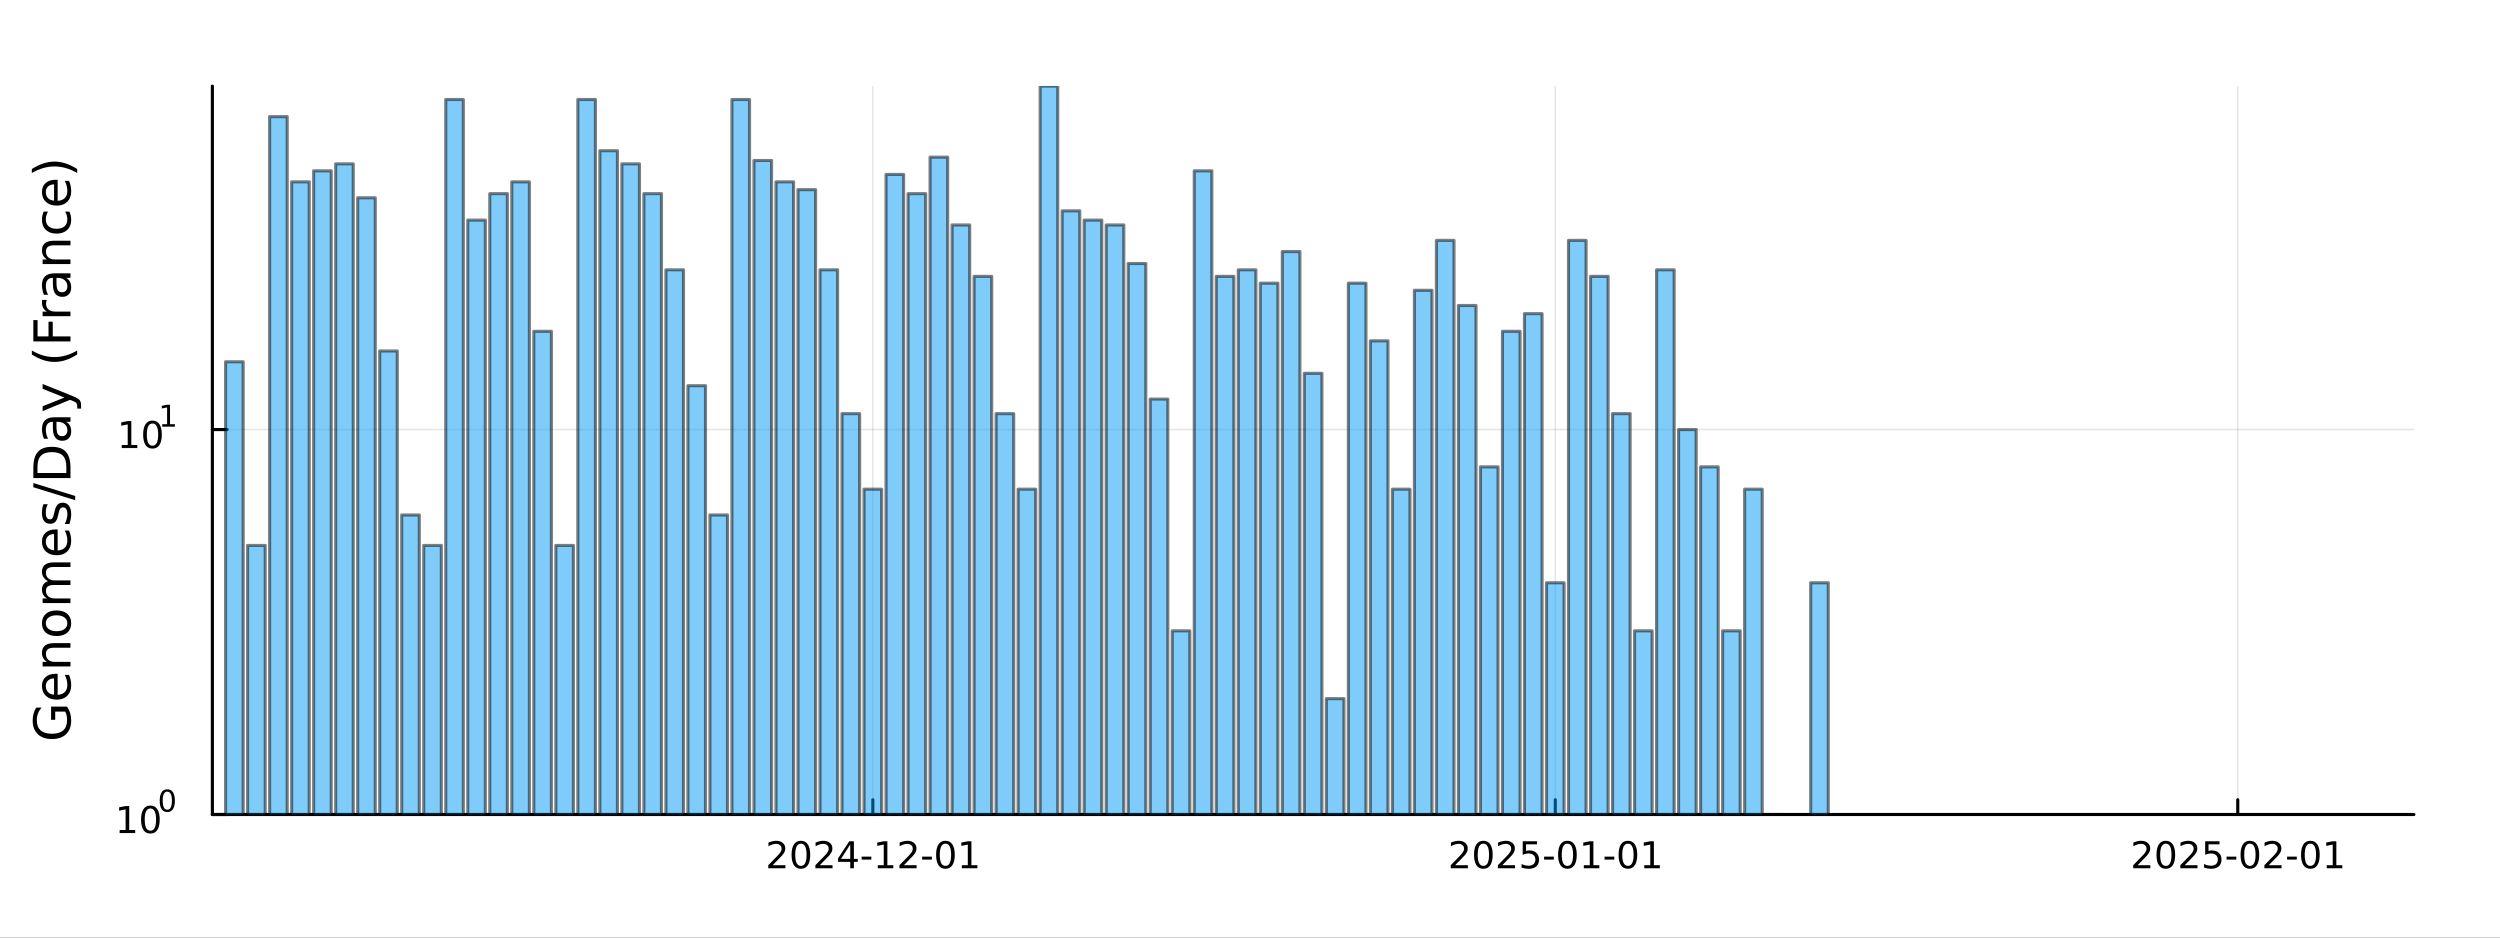 <?xml version="1.0" encoding="utf-8"?>
<svg xmlns="http://www.w3.org/2000/svg" xmlns:xlink="http://www.w3.org/1999/xlink" width="800" height="300" viewBox="0 0 3200 1200">
<rect x="0" y="0" width="3200" height="1200" fill="#333333" stroke="none"/>
<defs>
  <clipPath id="clip600">
    <rect x="0" y="0" width="3200" height="1200"/>
  </clipPath>
</defs>
<path clip-path="url(#clip600)" d="M0 1200 L3200 1200 L3200 0 L0 0  Z" fill="#ffffff" fill-rule="evenodd" fill-opacity="1"/>
<defs>
  <clipPath id="clip601">
    <rect x="640" y="0" width="2241" height="1200"/>
  </clipPath>
</defs>
<path clip-path="url(#clip600)" d="M271.839 1042.58 L3089.76 1042.58 L3089.76 110.236 L271.839 110.236  Z" fill="#ffffff" fill-rule="evenodd" fill-opacity="1"/>
<defs>
  <clipPath id="clip602">
    <rect x="271" y="110" width="2819" height="933"/>
  </clipPath>
</defs>
<polyline clip-path="url(#clip602)" style="stroke:#000000; stroke-linecap:round; stroke-linejoin:round; stroke-width:2; stroke-opacity:0.1; fill:none" points="1117.22,1042.58 1117.22,110.236 "/>
<polyline clip-path="url(#clip602)" style="stroke:#000000; stroke-linecap:round; stroke-linejoin:round; stroke-width:2; stroke-opacity:0.1; fill:none" points="1990.77,1042.58 1990.77,110.236 "/>
<polyline clip-path="url(#clip602)" style="stroke:#000000; stroke-linecap:round; stroke-linejoin:round; stroke-width:2; stroke-opacity:0.1; fill:none" points="2864.33,1042.58 2864.33,110.236 "/>
<polyline clip-path="url(#clip600)" style="stroke:#000000; stroke-linecap:round; stroke-linejoin:round; stroke-width:4; stroke-opacity:1; fill:none" points="271.839,1042.58 3089.76,1042.58 "/>
<polyline clip-path="url(#clip600)" style="stroke:#000000; stroke-linecap:round; stroke-linejoin:round; stroke-width:4; stroke-opacity:1; fill:none" points="1117.22,1042.58 1117.22,1023.68 "/>
<polyline clip-path="url(#clip600)" style="stroke:#000000; stroke-linecap:round; stroke-linejoin:round; stroke-width:4; stroke-opacity:1; fill:none" points="1990.77,1042.58 1990.77,1023.68 "/>
<polyline clip-path="url(#clip600)" style="stroke:#000000; stroke-linecap:round; stroke-linejoin:round; stroke-width:4; stroke-opacity:1; fill:none" points="2864.33,1042.58 2864.33,1023.68 "/>
<path clip-path="url(#clip600)" d="M989.011 1107.44 L1005.33 1107.44 L1005.33 1111.38 L983.386 1111.38 L983.386 1107.44 Q986.048 1104.69 990.632 1100.06 Q995.238 1095.4 996.419 1094.06 Q998.664 1091.54 999.544 1089.8 Q1000.45 1088.04 1000.45 1086.35 Q1000.45 1083.6 998.502 1081.86 Q996.581 1080.13 993.479 1080.13 Q991.28 1080.13 988.826 1080.89 Q986.396 1081.65 983.618 1083.2 L983.618 1078.48 Q986.442 1077.35 988.896 1076.77 Q991.349 1076.19 993.386 1076.19 Q998.757 1076.19 1001.95 1078.88 Q1005.15 1081.56 1005.15 1086.05 Q1005.15 1088.18 1004.34 1090.1 Q1003.55 1092 1001.44 1094.59 Q1000.86 1095.26 997.761 1098.48 Q994.659 1101.68 989.011 1107.44 Z" fill="#000000" fill-rule="nonzero" fill-opacity="1" /><path clip-path="url(#clip600)" d="M1025.15 1079.89 Q1021.53 1079.89 1019.71 1083.46 Q1017.9 1087 1017.9 1094.13 Q1017.9 1101.24 1019.71 1104.8 Q1021.53 1108.34 1025.15 1108.34 Q1028.78 1108.34 1030.59 1104.8 Q1032.41 1101.24 1032.41 1094.13 Q1032.41 1087 1030.59 1083.46 Q1028.78 1079.89 1025.15 1079.89 M1025.15 1076.19 Q1030.96 1076.19 1034.01 1080.8 Q1037.09 1085.38 1037.09 1094.13 Q1037.09 1102.86 1034.01 1107.46 Q1030.96 1112.05 1025.15 1112.05 Q1019.34 1112.05 1016.26 1107.46 Q1013.2 1102.86 1013.2 1094.13 Q1013.2 1085.38 1016.26 1080.8 Q1019.34 1076.19 1025.15 1076.19 Z" fill="#000000" fill-rule="nonzero" fill-opacity="1" /><path clip-path="url(#clip600)" d="M1049.34 1107.44 L1065.65 1107.44 L1065.65 1111.38 L1043.71 1111.38 L1043.71 1107.44 Q1046.37 1104.69 1050.96 1100.06 Q1055.56 1095.4 1056.74 1094.06 Q1058.99 1091.54 1059.87 1089.8 Q1060.77 1088.04 1060.77 1086.35 Q1060.77 1083.6 1058.83 1081.86 Q1056.9 1080.13 1053.8 1080.13 Q1051.6 1080.13 1049.15 1080.89 Q1046.72 1081.65 1043.94 1083.2 L1043.94 1078.48 Q1046.77 1077.35 1049.22 1076.77 Q1051.67 1076.19 1053.71 1076.19 Q1059.08 1076.19 1062.27 1078.88 Q1065.47 1081.56 1065.47 1086.05 Q1065.47 1088.18 1064.66 1090.1 Q1063.87 1092 1061.77 1094.59 Q1061.19 1095.26 1058.08 1098.48 Q1054.98 1101.68 1049.34 1107.44 Z" fill="#000000" fill-rule="nonzero" fill-opacity="1" /><path clip-path="url(#clip600)" d="M1088.32 1080.89 L1076.51 1099.34 L1088.32 1099.34 L1088.32 1080.89 M1087.09 1076.82 L1092.97 1076.82 L1092.97 1099.34 L1097.9 1099.34 L1097.9 1103.23 L1092.97 1103.23 L1092.97 1111.38 L1088.32 1111.38 L1088.32 1103.23 L1072.71 1103.23 L1072.71 1098.71 L1087.09 1076.82 Z" fill="#000000" fill-rule="nonzero" fill-opacity="1" /><path clip-path="url(#clip600)" d="M1102.88 1096.49 L1115.35 1096.49 L1115.35 1100.29 L1102.88 1100.29 L1102.88 1096.49 Z" fill="#000000" fill-rule="nonzero" fill-opacity="1" /><path clip-path="url(#clip600)" d="M1123.55 1107.44 L1131.19 1107.44 L1131.19 1081.07 L1122.88 1082.74 L1122.88 1078.48 L1131.14 1076.82 L1135.82 1076.82 L1135.82 1107.44 L1143.45 1107.44 L1143.45 1111.38 L1123.55 1111.38 L1123.55 1107.44 Z" fill="#000000" fill-rule="nonzero" fill-opacity="1" /><path clip-path="url(#clip600)" d="M1156.93 1107.44 L1173.25 1107.44 L1173.25 1111.38 L1151.3 1111.38 L1151.3 1107.44 Q1153.96 1104.69 1158.55 1100.06 Q1163.15 1095.4 1164.33 1094.06 Q1166.58 1091.54 1167.46 1089.8 Q1168.36 1088.04 1168.36 1086.35 Q1168.36 1083.6 1166.42 1081.86 Q1164.5 1080.13 1161.39 1080.13 Q1159.2 1080.13 1156.74 1080.89 Q1154.31 1081.65 1151.53 1083.2 L1151.53 1078.48 Q1154.36 1077.35 1156.81 1076.77 Q1159.26 1076.19 1161.3 1076.19 Q1166.67 1076.19 1169.87 1078.88 Q1173.06 1081.56 1173.06 1086.05 Q1173.06 1088.18 1172.25 1090.1 Q1171.46 1092 1169.36 1094.59 Q1168.78 1095.26 1165.68 1098.48 Q1162.58 1101.68 1156.93 1107.44 Z" fill="#000000" fill-rule="nonzero" fill-opacity="1" /><path clip-path="url(#clip600)" d="M1180.31 1096.49 L1192.78 1096.49 L1192.78 1100.29 L1180.31 1100.29 L1180.31 1096.49 Z" fill="#000000" fill-rule="nonzero" fill-opacity="1" /><path clip-path="url(#clip600)" d="M1210.17 1079.89 Q1206.56 1079.89 1204.73 1083.46 Q1202.92 1087 1202.92 1094.13 Q1202.92 1101.24 1204.73 1104.8 Q1206.56 1108.34 1210.17 1108.34 Q1213.8 1108.34 1215.61 1104.8 Q1217.44 1101.24 1217.44 1094.13 Q1217.44 1087 1215.61 1083.46 Q1213.8 1079.89 1210.17 1079.89 M1210.17 1076.19 Q1215.98 1076.19 1219.03 1080.8 Q1222.11 1085.38 1222.11 1094.13 Q1222.11 1102.86 1219.03 1107.46 Q1215.98 1112.05 1210.17 1112.05 Q1204.36 1112.05 1201.28 1107.46 Q1198.22 1102.86 1198.22 1094.13 Q1198.22 1085.38 1201.28 1080.8 Q1204.36 1076.19 1210.17 1076.19 Z" fill="#000000" fill-rule="nonzero" fill-opacity="1" /><path clip-path="url(#clip600)" d="M1231.14 1107.44 L1238.78 1107.44 L1238.78 1081.07 L1230.47 1082.74 L1230.47 1078.48 L1238.73 1076.82 L1243.41 1076.82 L1243.41 1107.44 L1251.05 1107.44 L1251.05 1111.38 L1231.14 1111.38 L1231.14 1107.44 Z" fill="#000000" fill-rule="nonzero" fill-opacity="1" /><path clip-path="url(#clip600)" d="M1862.57 1107.44 L1878.89 1107.44 L1878.89 1111.38 L1856.94 1111.38 L1856.94 1107.44 Q1859.6 1104.69 1864.19 1100.06 Q1868.79 1095.4 1869.98 1094.06 Q1872.22 1091.54 1873.1 1089.8 Q1874 1088.04 1874 1086.35 Q1874 1083.6 1872.06 1081.86 Q1870.14 1080.13 1867.04 1080.13 Q1864.84 1080.13 1862.38 1080.89 Q1859.95 1081.65 1857.17 1083.2 L1857.17 1078.48 Q1860 1077.35 1862.45 1076.77 Q1864.91 1076.19 1866.94 1076.19 Q1872.31 1076.19 1875.51 1078.88 Q1878.7 1081.56 1878.7 1086.05 Q1878.7 1088.18 1877.89 1090.1 Q1877.1 1092 1875 1094.59 Q1874.42 1095.26 1871.32 1098.48 Q1868.22 1101.68 1862.57 1107.44 Z" fill="#000000" fill-rule="nonzero" fill-opacity="1" /><path clip-path="url(#clip600)" d="M1898.7 1079.89 Q1895.09 1079.89 1893.26 1083.46 Q1891.46 1087 1891.46 1094.13 Q1891.46 1101.24 1893.26 1104.8 Q1895.09 1108.34 1898.7 1108.34 Q1902.34 1108.34 1904.14 1104.8 Q1905.97 1101.24 1905.97 1094.13 Q1905.97 1087 1904.14 1083.46 Q1902.34 1079.89 1898.7 1079.89 M1898.7 1076.19 Q1904.51 1076.19 1907.57 1080.8 Q1910.65 1085.38 1910.65 1094.13 Q1910.65 1102.86 1907.57 1107.46 Q1904.51 1112.05 1898.7 1112.05 Q1892.89 1112.05 1889.81 1107.46 Q1886.76 1102.86 1886.76 1094.13 Q1886.76 1085.38 1889.81 1080.8 Q1892.89 1076.19 1898.7 1076.19 Z" fill="#000000" fill-rule="nonzero" fill-opacity="1" /><path clip-path="url(#clip600)" d="M1922.89 1107.44 L1939.21 1107.44 L1939.21 1111.38 L1917.27 1111.38 L1917.27 1107.44 Q1919.93 1104.69 1924.51 1100.06 Q1929.12 1095.4 1930.3 1094.06 Q1932.54 1091.54 1933.42 1089.8 Q1934.33 1088.04 1934.33 1086.35 Q1934.33 1083.6 1932.38 1081.86 Q1930.46 1080.13 1927.36 1080.13 Q1925.16 1080.13 1922.71 1080.89 Q1920.28 1081.65 1917.5 1083.2 L1917.5 1078.48 Q1920.32 1077.35 1922.78 1076.77 Q1925.23 1076.19 1927.27 1076.19 Q1932.64 1076.19 1935.83 1078.88 Q1939.03 1081.56 1939.03 1086.05 Q1939.03 1088.18 1938.22 1090.1 Q1937.43 1092 1935.32 1094.59 Q1934.74 1095.26 1931.64 1098.48 Q1928.54 1101.68 1922.89 1107.44 Z" fill="#000000" fill-rule="nonzero" fill-opacity="1" /><path clip-path="url(#clip600)" d="M1949.07 1076.82 L1967.43 1076.82 L1967.43 1080.75 L1953.35 1080.75 L1953.35 1089.22 Q1954.37 1088.88 1955.39 1088.71 Q1956.41 1088.53 1957.43 1088.53 Q1963.22 1088.53 1966.6 1091.7 Q1969.97 1094.87 1969.97 1100.29 Q1969.97 1105.87 1966.5 1108.97 Q1963.03 1112.05 1956.71 1112.05 Q1954.53 1112.05 1952.27 1111.68 Q1950.02 1111.31 1947.61 1110.57 L1947.61 1105.87 Q1949.7 1107 1951.92 1107.56 Q1954.14 1108.11 1956.62 1108.11 Q1960.62 1108.11 1962.96 1106.01 Q1965.3 1103.9 1965.3 1100.29 Q1965.3 1096.68 1962.96 1094.57 Q1960.62 1092.46 1956.62 1092.46 Q1954.74 1092.46 1952.87 1092.88 Q1951.02 1093.3 1949.07 1094.18 L1949.07 1076.82 Z" fill="#000000" fill-rule="nonzero" fill-opacity="1" /><path clip-path="url(#clip600)" d="M1976.43 1096.49 L1988.91 1096.49 L1988.91 1100.29 L1976.43 1100.29 L1976.43 1096.49 Z" fill="#000000" fill-rule="nonzero" fill-opacity="1" /><path clip-path="url(#clip600)" d="M2006.29 1079.89 Q2002.68 1079.89 2000.85 1083.46 Q1999.05 1087 1999.05 1094.13 Q1999.05 1101.24 2000.85 1104.8 Q2002.68 1108.34 2006.29 1108.34 Q2009.93 1108.34 2011.73 1104.8 Q2013.56 1101.24 2013.56 1094.13 Q2013.56 1087 2011.73 1083.46 Q2009.93 1079.89 2006.29 1079.89 M2006.29 1076.19 Q2012.1 1076.19 2015.16 1080.8 Q2018.24 1085.38 2018.24 1094.13 Q2018.24 1102.86 2015.16 1107.46 Q2012.1 1112.05 2006.29 1112.05 Q2000.48 1112.05 1997.41 1107.46 Q1994.35 1102.86 1994.35 1094.13 Q1994.35 1085.38 1997.41 1080.8 Q2000.48 1076.19 2006.29 1076.19 Z" fill="#000000" fill-rule="nonzero" fill-opacity="1" /><path clip-path="url(#clip600)" d="M2027.27 1107.44 L2034.9 1107.44 L2034.9 1081.07 L2026.59 1082.74 L2026.59 1078.48 L2034.86 1076.82 L2039.53 1076.82 L2039.53 1107.44 L2047.17 1107.44 L2047.17 1111.38 L2027.27 1111.38 L2027.27 1107.44 Z" fill="#000000" fill-rule="nonzero" fill-opacity="1" /><path clip-path="url(#clip600)" d="M2053.86 1096.49 L2066.34 1096.49 L2066.34 1100.29 L2053.86 1100.29 L2053.86 1096.49 Z" fill="#000000" fill-rule="nonzero" fill-opacity="1" /><path clip-path="url(#clip600)" d="M2083.72 1079.89 Q2080.11 1079.89 2078.28 1083.46 Q2076.48 1087 2076.48 1094.13 Q2076.48 1101.24 2078.28 1104.8 Q2080.11 1108.34 2083.72 1108.34 Q2087.36 1108.34 2089.16 1104.8 Q2090.99 1101.24 2090.99 1094.13 Q2090.99 1087 2089.16 1083.46 Q2087.36 1079.89 2083.72 1079.89 M2083.72 1076.19 Q2089.53 1076.19 2092.59 1080.8 Q2095.67 1085.38 2095.67 1094.13 Q2095.67 1102.86 2092.59 1107.46 Q2089.53 1112.05 2083.72 1112.05 Q2077.91 1112.05 2074.84 1107.46 Q2071.78 1102.86 2071.78 1094.13 Q2071.78 1085.38 2074.84 1080.8 Q2077.91 1076.19 2083.72 1076.19 Z" fill="#000000" fill-rule="nonzero" fill-opacity="1" /><path clip-path="url(#clip600)" d="M2104.7 1107.44 L2112.34 1107.44 L2112.34 1081.07 L2104.02 1082.74 L2104.02 1078.48 L2112.29 1076.82 L2116.96 1076.82 L2116.96 1107.44 L2124.6 1107.44 L2124.6 1111.38 L2104.7 1111.38 L2104.7 1107.44 Z" fill="#000000" fill-rule="nonzero" fill-opacity="1" /><path clip-path="url(#clip600)" d="M2736.12 1107.44 L2752.44 1107.44 L2752.44 1111.38 L2730.5 1111.38 L2730.5 1107.44 Q2733.16 1104.69 2737.74 1100.06 Q2742.35 1095.4 2743.53 1094.06 Q2745.78 1091.54 2746.66 1089.8 Q2747.56 1088.04 2747.56 1086.35 Q2747.56 1083.6 2745.62 1081.86 Q2743.69 1080.13 2740.59 1080.13 Q2738.39 1080.13 2735.94 1080.89 Q2733.51 1081.65 2730.73 1083.2 L2730.73 1078.48 Q2733.56 1077.35 2736.01 1076.77 Q2738.46 1076.19 2740.5 1076.19 Q2745.87 1076.19 2749.06 1078.88 Q2752.26 1081.56 2752.26 1086.05 Q2752.26 1088.18 2751.45 1090.1 Q2750.66 1092 2748.55 1094.59 Q2747.98 1095.26 2744.87 1098.48 Q2741.77 1101.68 2736.12 1107.44 Z" fill="#000000" fill-rule="nonzero" fill-opacity="1" /><path clip-path="url(#clip600)" d="M2772.26 1079.89 Q2768.65 1079.89 2766.82 1083.46 Q2765.01 1087 2765.01 1094.13 Q2765.01 1101.24 2766.82 1104.8 Q2768.65 1108.34 2772.26 1108.34 Q2775.89 1108.34 2777.7 1104.8 Q2779.53 1101.24 2779.53 1094.13 Q2779.53 1087 2777.7 1083.46 Q2775.89 1079.89 2772.26 1079.89 M2772.26 1076.19 Q2778.07 1076.19 2781.12 1080.8 Q2784.2 1085.38 2784.2 1094.13 Q2784.2 1102.86 2781.12 1107.46 Q2778.07 1112.05 2772.26 1112.05 Q2766.45 1112.05 2763.37 1107.46 Q2760.31 1102.86 2760.31 1094.13 Q2760.31 1085.38 2763.37 1080.8 Q2766.45 1076.19 2772.26 1076.19 Z" fill="#000000" fill-rule="nonzero" fill-opacity="1" /><path clip-path="url(#clip600)" d="M2796.45 1107.44 L2812.77 1107.44 L2812.77 1111.38 L2790.82 1111.38 L2790.82 1107.44 Q2793.49 1104.69 2798.07 1100.06 Q2802.68 1095.4 2803.86 1094.06 Q2806.1 1091.54 2806.98 1089.8 Q2807.88 1088.04 2807.88 1086.35 Q2807.88 1083.6 2805.94 1081.86 Q2804.02 1080.13 2800.92 1080.13 Q2798.72 1080.13 2796.26 1080.89 Q2793.83 1081.65 2791.05 1083.2 L2791.05 1078.48 Q2793.88 1077.35 2796.33 1076.77 Q2798.79 1076.19 2800.82 1076.19 Q2806.19 1076.19 2809.39 1078.88 Q2812.58 1081.56 2812.58 1086.05 Q2812.58 1088.18 2811.77 1090.1 Q2810.99 1092 2808.88 1094.59 Q2808.3 1095.26 2805.2 1098.48 Q2802.1 1101.68 2796.45 1107.44 Z" fill="#000000" fill-rule="nonzero" fill-opacity="1" /><path clip-path="url(#clip600)" d="M2822.63 1076.82 L2840.99 1076.82 L2840.99 1080.75 L2826.91 1080.75 L2826.91 1089.22 Q2827.93 1088.88 2828.95 1088.71 Q2829.97 1088.53 2830.99 1088.53 Q2836.77 1088.53 2840.15 1091.7 Q2843.53 1094.87 2843.53 1100.29 Q2843.53 1105.87 2840.06 1108.97 Q2836.59 1112.05 2830.27 1112.05 Q2828.09 1112.05 2825.82 1111.68 Q2823.58 1111.31 2821.17 1110.57 L2821.17 1105.87 Q2823.25 1107 2825.48 1107.56 Q2827.7 1108.11 2830.17 1108.11 Q2834.18 1108.11 2836.52 1106.01 Q2838.86 1103.9 2838.86 1100.29 Q2838.86 1096.68 2836.52 1094.57 Q2834.18 1092.46 2830.17 1092.46 Q2828.3 1092.46 2826.42 1092.88 Q2824.57 1093.3 2822.63 1094.18 L2822.63 1076.82 Z" fill="#000000" fill-rule="nonzero" fill-opacity="1" /><path clip-path="url(#clip600)" d="M2849.99 1096.49 L2862.47 1096.49 L2862.47 1100.29 L2849.99 1100.29 L2849.99 1096.49 Z" fill="#000000" fill-rule="nonzero" fill-opacity="1" /><path clip-path="url(#clip600)" d="M2879.85 1079.89 Q2876.24 1079.89 2874.41 1083.46 Q2872.61 1087 2872.61 1094.13 Q2872.61 1101.24 2874.41 1104.8 Q2876.24 1108.34 2879.85 1108.34 Q2883.48 1108.34 2885.29 1104.8 Q2887.12 1101.24 2887.12 1094.13 Q2887.12 1087 2885.29 1083.46 Q2883.48 1079.89 2879.85 1079.89 M2879.85 1076.19 Q2885.66 1076.19 2888.72 1080.8 Q2891.79 1085.38 2891.79 1094.13 Q2891.79 1102.86 2888.72 1107.46 Q2885.66 1112.05 2879.85 1112.05 Q2874.04 1112.05 2870.96 1107.46 Q2867.91 1102.86 2867.91 1094.13 Q2867.91 1085.38 2870.96 1080.8 Q2874.04 1076.19 2879.85 1076.19 Z" fill="#000000" fill-rule="nonzero" fill-opacity="1" /><path clip-path="url(#clip600)" d="M2904.04 1107.44 L2920.36 1107.44 L2920.36 1111.38 L2898.42 1111.38 L2898.42 1107.44 Q2901.08 1104.69 2905.66 1100.06 Q2910.27 1095.4 2911.45 1094.06 Q2913.69 1091.54 2914.57 1089.8 Q2915.48 1088.04 2915.48 1086.35 Q2915.48 1083.6 2913.53 1081.86 Q2911.61 1080.13 2908.51 1080.13 Q2906.31 1080.13 2903.86 1080.89 Q2901.42 1081.65 2898.65 1083.2 L2898.65 1078.48 Q2901.47 1077.35 2903.92 1076.77 Q2906.38 1076.19 2908.42 1076.19 Q2913.79 1076.19 2916.98 1078.88 Q2920.17 1081.56 2920.17 1086.05 Q2920.17 1088.18 2919.36 1090.1 Q2918.58 1092 2916.47 1094.59 Q2915.89 1095.26 2912.79 1098.48 Q2909.69 1101.68 2904.04 1107.44 Z" fill="#000000" fill-rule="nonzero" fill-opacity="1" /><path clip-path="url(#clip600)" d="M2927.42 1096.49 L2939.9 1096.49 L2939.9 1100.29 L2927.42 1100.29 L2927.42 1096.49 Z" fill="#000000" fill-rule="nonzero" fill-opacity="1" /><path clip-path="url(#clip600)" d="M2957.28 1079.89 Q2953.67 1079.89 2951.84 1083.46 Q2950.04 1087 2950.04 1094.13 Q2950.04 1101.24 2951.84 1104.8 Q2953.67 1108.34 2957.28 1108.34 Q2960.91 1108.34 2962.72 1104.8 Q2964.55 1101.24 2964.55 1094.13 Q2964.55 1087 2962.72 1083.46 Q2960.91 1079.89 2957.28 1079.89 M2957.28 1076.19 Q2963.09 1076.19 2966.15 1080.8 Q2969.23 1085.38 2969.23 1094.13 Q2969.23 1102.86 2966.15 1107.46 Q2963.09 1112.05 2957.28 1112.05 Q2951.47 1112.05 2948.39 1107.46 Q2945.34 1102.86 2945.34 1094.13 Q2945.34 1085.38 2948.39 1080.8 Q2951.47 1076.19 2957.28 1076.19 Z" fill="#000000" fill-rule="nonzero" fill-opacity="1" /><path clip-path="url(#clip600)" d="M2978.25 1107.44 L2985.89 1107.44 L2985.89 1081.07 L2977.58 1082.74 L2977.58 1078.48 L2985.85 1076.82 L2990.52 1076.82 L2990.52 1107.44 L2998.16 1107.44 L2998.16 1111.38 L2978.25 1111.38 L2978.25 1107.44 Z" fill="#000000" fill-rule="nonzero" fill-opacity="1" /><polyline clip-path="url(#clip602)" style="stroke:#000000; stroke-linecap:round; stroke-linejoin:round; stroke-width:2; stroke-opacity:0.1; fill:none" points="271.839,1042.58 3089.76,1042.58 "/>
<polyline clip-path="url(#clip602)" style="stroke:#000000; stroke-linecap:round; stroke-linejoin:round; stroke-width:2; stroke-opacity:0.1; fill:none" points="271.839,549.821 3089.76,549.821 "/>
<polyline clip-path="url(#clip600)" style="stroke:#000000; stroke-linecap:round; stroke-linejoin:round; stroke-width:4; stroke-opacity:1; fill:none" points="271.839,1042.58 271.839,110.236 "/>
<polyline clip-path="url(#clip600)" style="stroke:#000000; stroke-linecap:round; stroke-linejoin:round; stroke-width:4; stroke-opacity:1; fill:none" points="271.839,1042.58 290.737,1042.58 "/>
<polyline clip-path="url(#clip600)" style="stroke:#000000; stroke-linecap:round; stroke-linejoin:round; stroke-width:4; stroke-opacity:1; fill:none" points="271.839,549.821 290.737,549.821 "/>
<path clip-path="url(#clip600)" d="M153.134 1062.37 L160.772 1062.37 L160.772 1036 L152.462 1037.67 L152.462 1033.41 L160.726 1031.74 L165.402 1031.74 L165.402 1062.37 L173.041 1062.37 L173.041 1066.3 L153.134 1066.3 L153.134 1062.37 Z" fill="#000000" fill-rule="nonzero" fill-opacity="1" /><path clip-path="url(#clip600)" d="M192.485 1034.82 Q188.874 1034.82 187.045 1038.39 Q185.24 1041.93 185.24 1049.06 Q185.24 1056.16 187.045 1059.73 Q188.874 1063.27 192.485 1063.27 Q196.119 1063.27 197.925 1059.73 Q199.754 1056.16 199.754 1049.06 Q199.754 1041.93 197.925 1038.39 Q196.119 1034.82 192.485 1034.82 M192.485 1031.12 Q198.295 1031.12 201.351 1035.72 Q204.43 1040.31 204.43 1049.06 Q204.43 1057.78 201.351 1062.39 Q198.295 1066.97 192.485 1066.97 Q186.675 1066.97 183.596 1062.39 Q180.541 1057.78 180.541 1049.06 Q180.541 1040.31 183.596 1035.72 Q186.675 1031.12 192.485 1031.12 Z" fill="#000000" fill-rule="nonzero" fill-opacity="1" /><path clip-path="url(#clip600)" d="M214.134 1013.31 Q211.2 1013.31 209.715 1016.21 Q208.248 1019.09 208.248 1024.88 Q208.248 1030.66 209.715 1033.55 Q211.2 1036.43 214.134 1036.43 Q217.087 1036.43 218.554 1033.55 Q220.04 1030.66 220.04 1024.88 Q220.04 1019.09 218.554 1016.21 Q217.087 1013.31 214.134 1013.31 M214.134 1010.31 Q218.855 1010.31 221.338 1014.05 Q223.839 1017.77 223.839 1024.88 Q223.839 1031.97 221.338 1035.71 Q218.855 1039.44 214.134 1039.44 Q209.414 1039.44 206.912 1035.71 Q204.43 1031.97 204.43 1024.88 Q204.43 1017.77 206.912 1014.05 Q209.414 1010.31 214.134 1010.31 Z" fill="#000000" fill-rule="nonzero" fill-opacity="1" /><path clip-path="url(#clip600)" d="M155.823 569.613 L163.462 569.613 L163.462 543.247 L155.152 544.914 L155.152 540.655 L163.416 538.988 L168.092 538.988 L168.092 569.613 L175.73 569.613 L175.73 573.548 L155.823 573.548 L155.823 569.613 Z" fill="#000000" fill-rule="nonzero" fill-opacity="1" /><path clip-path="url(#clip600)" d="M195.175 542.067 Q191.564 542.067 189.735 545.632 Q187.929 549.173 187.929 556.303 Q187.929 563.409 189.735 566.974 Q191.564 570.516 195.175 570.516 Q198.809 570.516 200.615 566.974 Q202.443 563.409 202.443 556.303 Q202.443 549.173 200.615 545.632 Q198.809 542.067 195.175 542.067 M195.175 538.363 Q200.985 538.363 204.04 542.97 Q207.119 547.553 207.119 556.303 Q207.119 565.03 204.04 569.636 Q200.985 574.219 195.175 574.219 Q189.365 574.219 186.286 569.636 Q183.23 565.03 183.23 556.303 Q183.23 547.553 186.286 542.97 Q189.365 538.363 195.175 538.363 Z" fill="#000000" fill-rule="nonzero" fill-opacity="1" /><path clip-path="url(#clip600)" d="M207.665 542.94 L213.871 542.94 L213.871 521.518 L207.119 522.872 L207.119 519.412 L213.833 518.058 L217.633 518.058 L217.633 542.94 L223.839 542.94 L223.839 546.138 L207.665 546.138 L207.665 542.94 Z" fill="#000000" fill-rule="nonzero" fill-opacity="1" /><path clip-path="url(#clip600)" d="M83.427 910.828 L70.664 910.828 L70.664 921.332 L65.38 921.332 L65.38 904.463 L85.782 904.463 Q88.424 908.187 89.793 912.674 Q91.129 917.162 91.129 922.255 Q91.129 933.395 84.636 939.697 Q78.111 945.967 66.494 945.967 Q54.845 945.967 48.352 939.697 Q41.827 933.395 41.827 922.255 Q41.827 917.608 42.973 913.438 Q44.119 909.237 46.347 905.704 L53.19 905.704 Q50.166 909.269 48.638 913.279 Q47.11 917.29 47.11 921.714 Q47.11 930.435 51.98 934.827 Q56.85 939.188 66.494 939.188 Q76.106 939.188 80.976 934.827 Q85.846 930.435 85.846 921.714 Q85.846 918.308 85.273 915.634 Q84.668 912.961 83.427 910.828 Z" fill="#000000" fill-rule="nonzero" fill-opacity="1" /><path clip-path="url(#clip600)" d="M70.918 862.481 L73.783 862.481 L73.783 889.408 Q79.83 889.026 83.013 885.779 Q86.164 882.501 86.164 876.676 Q86.164 873.303 85.337 870.152 Q84.509 866.969 82.854 863.849 L88.392 863.849 Q89.729 867 90.429 870.311 Q91.129 873.621 91.129 877.026 Q91.129 885.557 86.164 890.554 Q81.199 895.519 72.732 895.519 Q63.98 895.519 58.855 890.808 Q53.699 886.066 53.699 878.045 Q53.699 870.852 58.346 866.682 Q62.961 862.481 70.918 862.481 M69.2 868.337 Q64.393 868.401 61.529 871.043 Q58.664 873.653 58.664 877.981 Q58.664 882.883 61.433 885.843 Q64.202 888.771 69.231 889.217 L69.2 868.337 Z" fill="#000000" fill-rule="nonzero" fill-opacity="1" /><path clip-path="url(#clip600)" d="M68.69 823.236 L90.206 823.236 L90.206 829.093 L68.881 829.093 Q63.82 829.093 61.306 831.066 Q58.791 833.039 58.791 836.986 Q58.791 841.729 61.815 844.466 Q64.839 847.203 70.059 847.203 L90.206 847.203 L90.206 853.091 L54.558 853.091 L54.558 847.203 L60.096 847.203 Q56.882 845.102 55.29 842.27 Q53.699 839.405 53.699 835.681 Q53.699 829.538 57.518 826.387 Q61.306 823.236 68.69 823.236 Z" fill="#000000" fill-rule="nonzero" fill-opacity="1" /><path clip-path="url(#clip600)" d="M58.664 797.742 Q58.664 802.452 62.356 805.189 Q66.017 807.927 72.414 807.927 Q78.812 807.927 82.504 805.221 Q86.164 802.484 86.164 797.742 Q86.164 793.063 82.472 790.326 Q78.78 787.588 72.414 787.588 Q66.08 787.588 62.388 790.326 Q58.664 793.063 58.664 797.742 M53.699 797.742 Q53.699 790.103 58.664 785.742 Q63.63 781.382 72.414 781.382 Q81.167 781.382 86.164 785.742 Q91.129 790.103 91.129 797.742 Q91.129 805.412 86.164 809.773 Q81.167 814.101 72.414 814.101 Q63.63 814.101 58.664 809.773 Q53.699 805.412 53.699 797.742 Z" fill="#000000" fill-rule="nonzero" fill-opacity="1" /><path clip-path="url(#clip600)" d="M61.401 743.92 Q57.455 741.723 55.577 738.668 Q53.699 735.612 53.699 731.475 Q53.699 725.905 57.614 722.881 Q61.497 719.857 68.69 719.857 L90.206 719.857 L90.206 725.745 L68.881 725.745 Q63.757 725.745 61.274 727.56 Q58.791 729.374 58.791 733.098 Q58.791 737.649 61.815 740.291 Q64.839 742.933 70.059 742.933 L90.206 742.933 L90.206 748.821 L68.881 748.821 Q63.725 748.821 61.274 750.635 Q58.791 752.45 58.791 756.237 Q58.791 760.725 61.847 763.367 Q64.871 766.009 70.059 766.009 L90.206 766.009 L90.206 771.897 L54.558 771.897 L54.558 766.009 L60.096 766.009 Q56.818 764.003 55.259 761.202 Q53.699 758.402 53.699 754.55 Q53.699 750.667 55.672 747.962 Q57.646 745.225 61.401 743.92 Z" fill="#000000" fill-rule="nonzero" fill-opacity="1" /><path clip-path="url(#clip600)" d="M70.918 677.684 L73.783 677.684 L73.783 704.611 Q79.83 704.229 83.013 700.983 Q86.164 697.705 86.164 691.88 Q86.164 688.506 85.337 685.355 Q84.509 682.172 82.854 679.053 L88.392 679.053 Q89.729 682.204 90.429 685.514 Q91.129 688.824 91.129 692.23 Q91.129 700.76 86.164 705.757 Q81.199 710.722 72.732 710.722 Q63.98 710.722 58.855 706.012 Q53.699 701.269 53.699 693.249 Q53.699 686.055 58.346 681.886 Q62.961 677.684 70.918 677.684 M69.2 683.541 Q64.393 683.604 61.529 686.246 Q58.664 688.856 58.664 693.185 Q58.664 698.086 61.433 701.047 Q64.202 703.975 69.231 704.42 L69.2 683.541 Z" fill="#000000" fill-rule="nonzero" fill-opacity="1" /><path clip-path="url(#clip600)" d="M55.609 645.347 L61.147 645.347 Q59.874 647.829 59.237 650.503 Q58.601 653.176 58.601 656.041 Q58.601 660.401 59.937 662.598 Q61.274 664.762 63.948 664.762 Q65.985 664.762 67.162 663.202 Q68.308 661.643 69.359 656.932 L69.804 654.927 Q71.141 648.689 73.592 646.079 Q76.011 643.437 80.371 643.437 Q85.337 643.437 88.233 647.384 Q91.129 651.299 91.129 658.173 Q91.129 661.038 90.556 664.157 Q90.015 667.245 88.901 670.682 L82.854 670.682 Q84.541 667.436 85.4 664.285 Q86.228 661.134 86.228 658.046 Q86.228 653.908 84.827 651.68 Q83.395 649.452 80.817 649.452 Q78.43 649.452 77.157 651.076 Q75.883 652.667 74.706 658.11 L74.228 660.147 Q73.082 665.59 70.727 668.009 Q68.34 670.427 64.202 670.427 Q59.173 670.427 56.436 666.863 Q53.699 663.298 53.699 656.741 Q53.699 653.495 54.176 650.63 Q54.654 647.766 55.609 645.347 Z" fill="#000000" fill-rule="nonzero" fill-opacity="1" /><path clip-path="url(#clip600)" d="M42.686 623.703 L42.686 618.292 L96.254 634.843 L96.254 640.254 L42.686 623.703 Z" fill="#000000" fill-rule="nonzero" fill-opacity="1" /><path clip-path="url(#clip600)" d="M47.97 605.465 L84.923 605.465 L84.923 597.699 Q84.923 587.864 80.467 583.313 Q76.011 578.729 66.398 578.729 Q56.85 578.729 52.426 583.313 Q47.97 587.864 47.97 597.699 L47.97 605.465 M42.686 611.895 L42.686 598.686 Q42.686 584.872 48.447 578.411 Q54.176 571.95 66.398 571.95 Q78.684 571.95 84.445 578.443 Q90.206 584.936 90.206 598.686 L90.206 611.895 L42.686 611.895 Z" fill="#000000" fill-rule="nonzero" fill-opacity="1" /><path clip-path="url(#clip600)" d="M72.287 545.755 Q72.287 552.853 73.91 555.59 Q75.533 558.327 79.448 558.327 Q82.567 558.327 84.413 556.29 Q86.228 554.221 86.228 550.689 Q86.228 545.819 82.79 542.891 Q79.321 539.93 73.592 539.93 L72.287 539.93 L72.287 545.755 M69.868 534.074 L90.206 534.074 L90.206 539.93 L84.795 539.93 Q88.042 541.936 89.602 544.928 Q91.129 547.919 91.129 552.248 Q91.129 557.723 88.074 560.969 Q84.986 564.184 79.83 564.184 Q73.815 564.184 70.759 560.173 Q67.704 556.131 67.704 548.142 L67.704 539.93 L67.131 539.93 Q63.088 539.93 60.892 542.604 Q58.664 545.246 58.664 550.052 Q58.664 553.107 59.396 556.004 Q60.128 558.9 61.592 561.574 L56.182 561.574 Q54.94 558.359 54.336 555.335 Q53.699 552.312 53.699 549.447 Q53.699 541.713 57.709 537.893 Q61.72 534.074 69.868 534.074 Z" fill="#000000" fill-rule="nonzero" fill-opacity="1" /><path clip-path="url(#clip600)" d="M93.516 507.179 Q99.882 509.662 101.824 512.017 Q103.765 514.372 103.765 518.319 L103.765 522.998 L98.864 522.998 L98.864 519.56 Q98.864 517.141 97.718 515.804 Q96.572 514.468 92.307 512.844 L89.633 511.794 L54.558 526.212 L54.558 520.006 L82.44 508.866 L54.558 497.726 L54.558 491.519 L93.516 507.179 Z" fill="#000000" fill-rule="nonzero" fill-opacity="1" /><path clip-path="url(#clip600)" d="M40.745 448.646 Q48.065 452.911 55.227 454.98 Q62.388 457.049 69.74 457.049 Q77.093 457.049 84.318 454.98 Q91.511 452.879 98.8 448.646 L98.8 453.739 Q91.32 458.513 84.095 460.9 Q76.87 463.256 69.74 463.256 Q62.643 463.256 55.45 460.9 Q48.256 458.545 40.745 453.739 L40.745 448.646 Z" fill="#000000" fill-rule="nonzero" fill-opacity="1" /><path clip-path="url(#clip600)" d="M42.686 437.029 L42.686 409.72 L48.097 409.72 L48.097 430.599 L62.102 430.599 L62.102 411.757 L67.513 411.757 L67.513 430.599 L90.206 430.599 L90.206 437.029 L42.686 437.029 Z" fill="#000000" fill-rule="nonzero" fill-opacity="1" /><path clip-path="url(#clip600)" d="M60.033 383.875 Q59.46 384.862 59.205 386.04 Q58.919 387.185 58.919 388.586 Q58.919 393.551 62.165 396.225 Q65.38 398.866 71.427 398.866 L90.206 398.866 L90.206 404.755 L54.558 404.755 L54.558 398.866 L60.096 398.866 Q56.85 397.02 55.29 394.06 Q53.699 391.1 53.699 386.867 Q53.699 386.262 53.794 385.53 Q53.858 384.798 54.017 383.907 L60.033 383.875 Z" fill="#000000" fill-rule="nonzero" fill-opacity="1" /><path clip-path="url(#clip600)" d="M72.287 361.532 Q72.287 368.629 73.91 371.367 Q75.533 374.104 79.448 374.104 Q82.567 374.104 84.413 372.067 Q86.228 369.998 86.228 366.465 Q86.228 361.595 82.79 358.667 Q79.321 355.707 73.592 355.707 L72.287 355.707 L72.287 361.532 M69.868 349.85 L90.206 349.85 L90.206 355.707 L84.795 355.707 Q88.042 357.712 89.602 360.704 Q91.129 363.696 91.129 368.025 Q91.129 373.499 88.074 376.746 Q84.986 379.96 79.83 379.96 Q73.815 379.96 70.759 375.95 Q67.704 371.908 67.704 363.919 L67.704 355.707 L67.131 355.707 Q63.088 355.707 60.892 358.381 Q58.664 361.022 58.664 365.828 Q58.664 368.884 59.396 371.78 Q60.128 374.677 61.592 377.35 L56.182 377.35 Q54.94 374.136 54.336 371.112 Q53.699 368.088 53.699 365.224 Q53.699 357.489 57.709 353.67 Q61.72 349.85 69.868 349.85 Z" fill="#000000" fill-rule="nonzero" fill-opacity="1" /><path clip-path="url(#clip600)" d="M68.69 308.155 L90.206 308.155 L90.206 314.012 L68.881 314.012 Q63.82 314.012 61.306 315.985 Q58.791 317.958 58.791 321.905 Q58.791 326.647 61.815 329.385 Q64.839 332.122 70.059 332.122 L90.206 332.122 L90.206 338.01 L54.558 338.01 L54.558 332.122 L60.096 332.122 Q56.882 330.021 55.29 327.189 Q53.699 324.324 53.699 320.6 Q53.699 314.457 57.518 311.306 Q61.306 308.155 68.69 308.155 Z" fill="#000000" fill-rule="nonzero" fill-opacity="1" /><path clip-path="url(#clip600)" d="M55.927 270.82 L61.401 270.82 Q60.033 273.303 59.364 275.817 Q58.664 278.3 58.664 280.846 Q58.664 286.544 62.293 289.695 Q65.889 292.846 72.414 292.846 Q78.939 292.846 82.567 289.695 Q86.164 286.544 86.164 280.846 Q86.164 278.3 85.496 275.817 Q84.795 273.303 83.427 270.82 L88.838 270.82 Q89.984 273.271 90.556 275.913 Q91.129 278.523 91.129 281.483 Q91.129 289.535 86.069 294.278 Q81.008 299.02 72.414 299.02 Q63.693 299.02 58.696 294.246 Q53.699 289.44 53.699 281.101 Q53.699 278.395 54.272 275.817 Q54.813 273.239 55.927 270.82 Z" fill="#000000" fill-rule="nonzero" fill-opacity="1" /><path clip-path="url(#clip600)" d="M70.918 230.143 L73.783 230.143 L73.783 257.07 Q79.83 256.688 83.013 253.442 Q86.164 250.164 86.164 244.339 Q86.164 240.965 85.337 237.814 Q84.509 234.631 82.854 231.512 L88.392 231.512 Q89.729 234.663 90.429 237.973 Q91.129 241.283 91.129 244.689 Q91.129 253.219 86.164 258.216 Q81.199 263.181 72.732 263.181 Q63.98 263.181 58.855 258.471 Q53.699 253.728 53.699 245.708 Q53.699 238.514 58.346 234.345 Q62.961 230.143 70.918 230.143 M69.2 236 Q64.393 236.063 61.529 238.705 Q58.664 241.315 58.664 245.644 Q58.664 250.545 61.433 253.506 Q64.202 256.434 69.231 256.879 L69.2 236 Z" fill="#000000" fill-rule="nonzero" fill-opacity="1" /><path clip-path="url(#clip600)" d="M40.745 221.454 L40.745 216.362 Q48.256 211.587 55.45 209.232 Q62.643 206.845 69.74 206.845 Q76.87 206.845 84.095 209.232 Q91.32 211.587 98.8 216.362 L98.8 221.454 Q91.511 217.221 84.318 215.152 Q77.093 213.051 69.74 213.051 Q62.388 213.051 55.227 215.152 Q48.065 217.221 40.745 221.454 Z" fill="#000000" fill-rule="nonzero" fill-opacity="1" /><path clip-path="url(#clip602)" d="M288.747 463.051 L288.747 1042.58 L311.29 1042.58 L311.29 463.051 L288.747 463.051 L288.747 463.051  Z" fill="#009af9" fill-rule="evenodd" fill-opacity="0.5"/>
<polyline clip-path="url(#clip602)" style="stroke:#000000; stroke-linecap:round; stroke-linejoin:round; stroke-width:4; stroke-opacity:0.5; fill:none" points="288.747,463.051 288.747,1042.58 311.29,1042.58 311.29,463.051 288.747,463.051 "/>
<path clip-path="url(#clip602)" d="M316.926 698.155 L316.926 1042.58 L339.469 1042.58 L339.469 698.155 L316.926 698.155 L316.926 698.155  Z" fill="#009af9" fill-rule="evenodd" fill-opacity="0.5"/>
<polyline clip-path="url(#clip602)" style="stroke:#000000; stroke-linecap:round; stroke-linejoin:round; stroke-width:4; stroke-opacity:0.5; fill:none" points="316.926,698.155 316.926,1042.58 339.469,1042.58 339.469,698.155 316.926,698.155 "/>
<path clip-path="url(#clip602)" d="M345.105 149.253 L345.105 1042.58 L367.649 1042.58 L367.649 149.253 L345.105 149.253 L345.105 149.253  Z" fill="#009af9" fill-rule="evenodd" fill-opacity="0.5"/>
<polyline clip-path="url(#clip602)" style="stroke:#000000; stroke-linecap:round; stroke-linejoin:round; stroke-width:4; stroke-opacity:0.5; fill:none" points="345.105,149.253 345.105,1042.58 367.649,1042.58 367.649,149.253 345.105,149.253 "/>
<path clip-path="url(#clip602)" d="M373.285 232.756 L373.285 1042.58 L395.828 1042.58 L395.828 232.756 L373.285 232.756 L373.285 232.756  Z" fill="#009af9" fill-rule="evenodd" fill-opacity="0.5"/>
<polyline clip-path="url(#clip602)" style="stroke:#000000; stroke-linecap:round; stroke-linejoin:round; stroke-width:4; stroke-opacity:0.5; fill:none" points="373.285,232.756 373.285,1042.58 395.828,1042.58 395.828,232.756 373.285,232.756 "/>
<path clip-path="url(#clip602)" d="M401.464 218.641 L401.464 1042.58 L424.007 1042.58 L424.007 218.641 L401.464 218.641 L401.464 218.641  Z" fill="#009af9" fill-rule="evenodd" fill-opacity="0.5"/>
<polyline clip-path="url(#clip602)" style="stroke:#000000; stroke-linecap:round; stroke-linejoin:round; stroke-width:4; stroke-opacity:0.5; fill:none" points="401.464,218.641 401.464,1042.58 424.007,1042.58 424.007,218.641 401.464,218.641 "/>
<path clip-path="url(#clip602)" d="M429.643 209.723 L429.643 1042.58 L452.186 1042.58 L452.186 209.723 L429.643 209.723 L429.643 209.723  Z" fill="#009af9" fill-rule="evenodd" fill-opacity="0.5"/>
<polyline clip-path="url(#clip602)" style="stroke:#000000; stroke-linecap:round; stroke-linejoin:round; stroke-width:4; stroke-opacity:0.5; fill:none" points="429.643,209.723 429.643,1042.58 452.186,1042.58 452.186,209.723 429.643,209.723 "/>
<path clip-path="url(#clip602)" d="M457.822 253.152 L457.822 1042.58 L480.366 1042.58 L480.366 253.152 L457.822 253.152 L457.822 253.152  Z" fill="#009af9" fill-rule="evenodd" fill-opacity="0.5"/>
<polyline clip-path="url(#clip602)" style="stroke:#000000; stroke-linecap:round; stroke-linejoin:round; stroke-width:4; stroke-opacity:0.5; fill:none" points="457.822,253.152 457.822,1042.58 480.366,1042.58 480.366,253.152 457.822,253.152 "/>
<path clip-path="url(#clip602)" d="M486.001 449.239 L486.001 1042.58 L508.545 1042.58 L508.545 449.239 L486.001 449.239 L486.001 449.239  Z" fill="#009af9" fill-rule="evenodd" fill-opacity="0.5"/>
<polyline clip-path="url(#clip602)" style="stroke:#000000; stroke-linecap:round; stroke-linejoin:round; stroke-width:4; stroke-opacity:0.5; fill:none" points="486.001,449.239 486.001,1042.58 508.545,1042.58 508.545,449.239 486.001,449.239 "/>
<path clip-path="url(#clip602)" d="M514.181 659.138 L514.181 1042.58 L536.724 1042.58 L536.724 659.138 L514.181 659.138 L514.181 659.138  Z" fill="#009af9" fill-rule="evenodd" fill-opacity="0.5"/>
<polyline clip-path="url(#clip602)" style="stroke:#000000; stroke-linecap:round; stroke-linejoin:round; stroke-width:4; stroke-opacity:0.5; fill:none" points="514.181,659.138 514.181,1042.58 536.724,1042.58 536.724,659.138 514.181,659.138 "/>
<path clip-path="url(#clip602)" d="M542.36 698.155 L542.36 1042.58 L564.903 1042.58 L564.903 698.155 L542.36 698.155 L542.36 698.155  Z" fill="#009af9" fill-rule="evenodd" fill-opacity="0.5"/>
<polyline clip-path="url(#clip602)" style="stroke:#000000; stroke-linecap:round; stroke-linejoin:round; stroke-width:4; stroke-opacity:0.5; fill:none" points="542.36,698.155 542.36,1042.58 564.903,1042.58 564.903,698.155 542.36,698.155 "/>
<path clip-path="url(#clip602)" d="M570.539 127.365 L570.539 1042.58 L593.083 1042.58 L593.083 127.365 L570.539 127.365 L570.539 127.365  Z" fill="#009af9" fill-rule="evenodd" fill-opacity="0.5"/>
<polyline clip-path="url(#clip602)" style="stroke:#000000; stroke-linecap:round; stroke-linejoin:round; stroke-width:4; stroke-opacity:0.5; fill:none" points="570.539,127.365 570.539,1042.58 593.083,1042.58 593.083,127.365 570.539,127.365 "/>
<path clip-path="url(#clip602)" d="M598.718 281.728 L598.718 1042.58 L621.262 1042.58 L621.262 281.728 L598.718 281.728 L598.718 281.728  Z" fill="#009af9" fill-rule="evenodd" fill-opacity="0.5"/>
<polyline clip-path="url(#clip602)" style="stroke:#000000; stroke-linecap:round; stroke-linejoin:round; stroke-width:4; stroke-opacity:0.5; fill:none" points="598.718,281.728 598.718,1042.58 621.262,1042.58 621.262,281.728 598.718,281.728 "/>
<path clip-path="url(#clip602)" d="M626.898 247.868 L626.898 1042.58 L649.441 1042.58 L649.441 247.868 L626.898 247.868 L626.898 247.868  Z" fill="#009af9" fill-rule="evenodd" fill-opacity="0.5"/>
<polyline clip-path="url(#clip602)" style="stroke:#000000; stroke-linecap:round; stroke-linejoin:round; stroke-width:4; stroke-opacity:0.5; fill:none" points="626.898,247.868 626.898,1042.58 649.441,1042.58 649.441,247.868 626.898,247.868 "/>
<path clip-path="url(#clip602)" d="M655.077 232.756 L655.077 1042.58 L677.62 1042.58 L677.62 232.756 L655.077 232.756 L655.077 232.756  Z" fill="#009af9" fill-rule="evenodd" fill-opacity="0.5"/>
<polyline clip-path="url(#clip602)" style="stroke:#000000; stroke-linecap:round; stroke-linejoin:round; stroke-width:4; stroke-opacity:0.5; fill:none" points="655.077,232.756 655.077,1042.58 677.62,1042.58 677.62,232.756 655.077,232.756 "/>
<path clip-path="url(#clip602)" d="M683.256 424.034 L683.256 1042.58 L705.8 1042.58 L705.8 424.034 L683.256 424.034 L683.256 424.034  Z" fill="#009af9" fill-rule="evenodd" fill-opacity="0.5"/>
<polyline clip-path="url(#clip602)" style="stroke:#000000; stroke-linecap:round; stroke-linejoin:round; stroke-width:4; stroke-opacity:0.5; fill:none" points="683.256,424.034 683.256,1042.58 705.8,1042.58 705.8,424.034 683.256,424.034 "/>
<path clip-path="url(#clip602)" d="M711.435 698.155 L711.435 1042.58 L733.979 1042.58 L733.979 698.155 L711.435 698.155 L711.435 698.155  Z" fill="#009af9" fill-rule="evenodd" fill-opacity="0.5"/>
<polyline clip-path="url(#clip602)" style="stroke:#000000; stroke-linecap:round; stroke-linejoin:round; stroke-width:4; stroke-opacity:0.5; fill:none" points="711.435,698.155 711.435,1042.58 733.979,1042.58 733.979,698.155 711.435,698.155 "/>
<path clip-path="url(#clip602)" d="M739.615 127.365 L739.615 1042.58 L762.158 1042.58 L762.158 127.365 L739.615 127.365 L739.615 127.365  Z" fill="#009af9" fill-rule="evenodd" fill-opacity="0.5"/>
<polyline clip-path="url(#clip602)" style="stroke:#000000; stroke-linecap:round; stroke-linejoin:round; stroke-width:4; stroke-opacity:0.5; fill:none" points="739.615,127.365 739.615,1042.58 762.158,1042.58 762.158,127.365 739.615,127.365 "/>
<path clip-path="url(#clip602)" d="M767.794 192.93 L767.794 1042.58 L790.337 1042.58 L790.337 192.93 L767.794 192.93 L767.794 192.93  Z" fill="#009af9" fill-rule="evenodd" fill-opacity="0.5"/>
<polyline clip-path="url(#clip602)" style="stroke:#000000; stroke-linecap:round; stroke-linejoin:round; stroke-width:4; stroke-opacity:0.5; fill:none" points="767.794,192.93 767.794,1042.58 790.337,1042.58 790.337,192.93 767.794,192.93 "/>
<path clip-path="url(#clip602)" d="M795.973 209.723 L795.973 1042.58 L818.517 1042.58 L818.517 209.723 L795.973 209.723 L795.973 209.723  Z" fill="#009af9" fill-rule="evenodd" fill-opacity="0.5"/>
<polyline clip-path="url(#clip602)" style="stroke:#000000; stroke-linecap:round; stroke-linejoin:round; stroke-width:4; stroke-opacity:0.5; fill:none" points="795.973,209.723 795.973,1042.58 818.517,1042.58 818.517,209.723 795.973,209.723 "/>
<path clip-path="url(#clip602)" d="M824.152 247.868 L824.152 1042.58 L846.696 1042.58 L846.696 247.868 L824.152 247.868 L824.152 247.868  Z" fill="#009af9" fill-rule="evenodd" fill-opacity="0.5"/>
<polyline clip-path="url(#clip602)" style="stroke:#000000; stroke-linecap:round; stroke-linejoin:round; stroke-width:4; stroke-opacity:0.5; fill:none" points="824.152,247.868 824.152,1042.58 846.696,1042.58 846.696,247.868 824.152,247.868 "/>
<path clip-path="url(#clip602)" d="M852.332 345.34 L852.332 1042.58 L874.875 1042.58 L874.875 345.34 L852.332 345.34 L852.332 345.34  Z" fill="#009af9" fill-rule="evenodd" fill-opacity="0.5"/>
<polyline clip-path="url(#clip602)" style="stroke:#000000; stroke-linecap:round; stroke-linejoin:round; stroke-width:4; stroke-opacity:0.5; fill:none" points="852.332,345.34 852.332,1042.58 874.875,1042.58 874.875,345.34 852.332,345.34 "/>
<path clip-path="url(#clip602)" d="M880.511 493.674 L880.511 1042.58 L903.054 1042.58 L903.054 493.674 L880.511 493.674 L880.511 493.674  Z" fill="#009af9" fill-rule="evenodd" fill-opacity="0.5"/>
<polyline clip-path="url(#clip602)" style="stroke:#000000; stroke-linecap:round; stroke-linejoin:round; stroke-width:4; stroke-opacity:0.5; fill:none" points="880.511,493.674 880.511,1042.58 903.054,1042.58 903.054,493.674 880.511,493.674 "/>
<path clip-path="url(#clip602)" d="M908.69 659.138 L908.69 1042.58 L931.234 1042.58 L931.234 659.138 L908.69 659.138 L908.69 659.138  Z" fill="#009af9" fill-rule="evenodd" fill-opacity="0.5"/>
<polyline clip-path="url(#clip602)" style="stroke:#000000; stroke-linecap:round; stroke-linejoin:round; stroke-width:4; stroke-opacity:0.5; fill:none" points="908.69,659.138 908.69,1042.58 931.234,1042.58 931.234,659.138 908.69,659.138 "/>
<path clip-path="url(#clip602)" d="M936.869 127.365 L936.869 1042.58 L959.413 1042.58 L959.413 127.365 L936.869 127.365 L936.869 127.365  Z" fill="#009af9" fill-rule="evenodd" fill-opacity="0.5"/>
<polyline clip-path="url(#clip602)" style="stroke:#000000; stroke-linecap:round; stroke-linejoin:round; stroke-width:4; stroke-opacity:0.5; fill:none" points="936.869,127.365 936.869,1042.58 959.413,1042.58 959.413,127.365 936.869,127.365 "/>
<path clip-path="url(#clip602)" d="M965.049 205.399 L965.049 1042.58 L987.592 1042.58 L987.592 205.399 L965.049 205.399 L965.049 205.399  Z" fill="#009af9" fill-rule="evenodd" fill-opacity="0.5"/>
<polyline clip-path="url(#clip602)" style="stroke:#000000; stroke-linecap:round; stroke-linejoin:round; stroke-width:4; stroke-opacity:0.5; fill:none" points="965.049,205.399 965.049,1042.58 987.592,1042.58 987.592,205.399 965.049,205.399 "/>
<path clip-path="url(#clip602)" d="M993.228 232.756 L993.228 1042.58 L1015.77 1042.58 L1015.77 232.756 L993.228 232.756 L993.228 232.756  Z" fill="#009af9" fill-rule="evenodd" fill-opacity="0.5"/>
<polyline clip-path="url(#clip602)" style="stroke:#000000; stroke-linecap:round; stroke-linejoin:round; stroke-width:4; stroke-opacity:0.5; fill:none" points="993.228,232.756 993.228,1042.58 1015.77,1042.58 1015.77,232.756 993.228,232.756 "/>
<path clip-path="url(#clip602)" d="M1021.41 242.711 L1021.41 1042.58 L1043.95 1042.58 L1043.95 242.711 L1021.41 242.711 L1021.41 242.711  Z" fill="#009af9" fill-rule="evenodd" fill-opacity="0.5"/>
<polyline clip-path="url(#clip602)" style="stroke:#000000; stroke-linecap:round; stroke-linejoin:round; stroke-width:4; stroke-opacity:0.5; fill:none" points="1021.41,242.711 1021.41,1042.58 1043.95,1042.58 1043.95,242.711 1021.41,242.711 "/>
<path clip-path="url(#clip602)" d="M1049.59 345.34 L1049.59 1042.58 L1072.13 1042.58 L1072.13 345.34 L1049.59 345.34 L1049.59 345.34  Z" fill="#009af9" fill-rule="evenodd" fill-opacity="0.5"/>
<polyline clip-path="url(#clip602)" style="stroke:#000000; stroke-linecap:round; stroke-linejoin:round; stroke-width:4; stroke-opacity:0.5; fill:none" points="1049.59,345.34 1049.59,1042.58 1072.13,1042.58 1072.13,345.34 1049.59,345.34 "/>
<path clip-path="url(#clip602)" d="M1077.77 529.424 L1077.77 1042.58 L1100.31 1042.58 L1100.31 529.424 L1077.77 529.424 L1077.77 529.424  Z" fill="#009af9" fill-rule="evenodd" fill-opacity="0.5"/>
<polyline clip-path="url(#clip602)" style="stroke:#000000; stroke-linecap:round; stroke-linejoin:round; stroke-width:4; stroke-opacity:0.5; fill:none" points="1077.77,529.424 1077.77,1042.58 1100.31,1042.58 1100.31,529.424 1077.77,529.424 "/>
<path clip-path="url(#clip602)" d="M1105.94 626.149 L1105.94 1042.58 L1128.49 1042.58 L1128.49 626.149 L1105.94 626.149 L1105.94 626.149  Z" fill="#009af9" fill-rule="evenodd" fill-opacity="0.5"/>
<polyline clip-path="url(#clip602)" style="stroke:#000000; stroke-linecap:round; stroke-linejoin:round; stroke-width:4; stroke-opacity:0.5; fill:none" points="1105.94,626.149 1105.94,1042.58 1128.49,1042.58 1128.49,626.149 1105.94,626.149 "/>
<path clip-path="url(#clip602)" d="M1134.12 223.243 L1134.12 1042.58 L1156.67 1042.58 L1156.67 223.243 L1134.12 223.243 L1134.12 223.243  Z" fill="#009af9" fill-rule="evenodd" fill-opacity="0.5"/>
<polyline clip-path="url(#clip602)" style="stroke:#000000; stroke-linecap:round; stroke-linejoin:round; stroke-width:4; stroke-opacity:0.5; fill:none" points="1134.12,223.243 1134.12,1042.58 1156.67,1042.58 1156.67,223.243 1134.12,223.243 "/>
<path clip-path="url(#clip602)" d="M1162.3 247.868 L1162.3 1042.58 L1184.85 1042.58 L1184.85 247.868 L1162.3 247.868 L1162.3 247.868  Z" fill="#009af9" fill-rule="evenodd" fill-opacity="0.5"/>
<polyline clip-path="url(#clip602)" style="stroke:#000000; stroke-linecap:round; stroke-linejoin:round; stroke-width:4; stroke-opacity:0.5; fill:none" points="1162.3,247.868 1162.3,1042.58 1184.85,1042.58 1184.85,247.868 1162.3,247.868 "/>
<path clip-path="url(#clip602)" d="M1190.48 201.162 L1190.48 1042.58 L1213.03 1042.58 L1213.03 201.162 L1190.48 201.162 L1190.48 201.162  Z" fill="#009af9" fill-rule="evenodd" fill-opacity="0.5"/>
<polyline clip-path="url(#clip602)" style="stroke:#000000; stroke-linecap:round; stroke-linejoin:round; stroke-width:4; stroke-opacity:0.5; fill:none" points="1190.48,201.162 1190.48,1042.58 1213.03,1042.58 1213.03,201.162 1190.48,201.162 "/>
<path clip-path="url(#clip602)" d="M1218.66 287.931 L1218.66 1042.58 L1241.21 1042.58 L1241.21 287.931 L1218.66 287.931 L1218.66 287.931  Z" fill="#009af9" fill-rule="evenodd" fill-opacity="0.5"/>
<polyline clip-path="url(#clip602)" style="stroke:#000000; stroke-linecap:round; stroke-linejoin:round; stroke-width:4; stroke-opacity:0.5; fill:none" points="1218.66,287.931 1218.66,1042.58 1241.21,1042.58 1241.21,287.931 1218.66,287.931 "/>
<path clip-path="url(#clip602)" d="M1246.84 353.733 L1246.84 1042.58 L1269.38 1042.58 L1269.38 353.733 L1246.84 353.733 L1246.84 353.733  Z" fill="#009af9" fill-rule="evenodd" fill-opacity="0.5"/>
<polyline clip-path="url(#clip602)" style="stroke:#000000; stroke-linecap:round; stroke-linejoin:round; stroke-width:4; stroke-opacity:0.5; fill:none" points="1246.84,353.733 1246.84,1042.58 1269.38,1042.58 1269.38,353.733 1246.84,353.733 "/>
<path clip-path="url(#clip602)" d="M1275.02 529.424 L1275.02 1042.58 L1297.56 1042.58 L1297.56 529.424 L1275.02 529.424 L1275.02 529.424  Z" fill="#009af9" fill-rule="evenodd" fill-opacity="0.5"/>
<polyline clip-path="url(#clip602)" style="stroke:#000000; stroke-linecap:round; stroke-linejoin:round; stroke-width:4; stroke-opacity:0.5; fill:none" points="1275.02,529.424 1275.02,1042.58 1297.56,1042.58 1297.56,529.424 1275.02,529.424 "/>
<path clip-path="url(#clip602)" d="M1303.2 626.149 L1303.2 1042.58 L1325.74 1042.58 L1325.74 626.149 L1303.2 626.149 L1303.2 626.149  Z" fill="#009af9" fill-rule="evenodd" fill-opacity="0.5"/>
<polyline clip-path="url(#clip602)" style="stroke:#000000; stroke-linecap:round; stroke-linejoin:round; stroke-width:4; stroke-opacity:0.5; fill:none" points="1303.2,626.149 1303.2,1042.58 1325.74,1042.58 1325.74,626.149 1303.2,626.149 "/>
<path clip-path="url(#clip602)" d="M1331.38 110.236 L1331.38 1042.58 L1353.92 1042.58 L1353.92 110.236 L1331.38 110.236 L1331.38 110.236  Z" fill="#009af9" fill-rule="evenodd" fill-opacity="0.5"/>
<polyline clip-path="url(#clip602)" style="stroke:#000000; stroke-linecap:round; stroke-linejoin:round; stroke-width:4; stroke-opacity:0.5; fill:none" points="1331.38,110.236 1331.38,1042.58 1353.92,1042.58 1353.92,110.236 1331.38,110.236 "/>
<path clip-path="url(#clip602)" d="M1359.56 269.836 L1359.56 1042.58 L1382.1 1042.58 L1382.1 269.836 L1359.56 269.836 L1359.56 269.836  Z" fill="#009af9" fill-rule="evenodd" fill-opacity="0.5"/>
<polyline clip-path="url(#clip602)" style="stroke:#000000; stroke-linecap:round; stroke-linejoin:round; stroke-width:4; stroke-opacity:0.5; fill:none" points="1359.56,269.836 1359.56,1042.58 1382.1,1042.58 1382.1,269.836 1359.56,269.836 "/>
<path clip-path="url(#clip602)" d="M1387.74 281.728 L1387.74 1042.58 L1410.28 1042.58 L1410.28 281.728 L1387.74 281.728 L1387.74 281.728  Z" fill="#009af9" fill-rule="evenodd" fill-opacity="0.5"/>
<polyline clip-path="url(#clip602)" style="stroke:#000000; stroke-linecap:round; stroke-linejoin:round; stroke-width:4; stroke-opacity:0.5; fill:none" points="1387.74,281.728 1387.74,1042.58 1410.28,1042.58 1410.28,281.728 1387.74,281.728 "/>
<path clip-path="url(#clip602)" d="M1415.92 287.931 L1415.92 1042.58 L1438.46 1042.58 L1438.46 287.931 L1415.92 287.931 L1415.92 287.931  Z" fill="#009af9" fill-rule="evenodd" fill-opacity="0.5"/>
<polyline clip-path="url(#clip602)" style="stroke:#000000; stroke-linecap:round; stroke-linejoin:round; stroke-width:4; stroke-opacity:0.5; fill:none" points="1415.92,287.931 1415.92,1042.58 1438.46,1042.58 1438.46,287.931 1415.92,287.931 "/>
<path clip-path="url(#clip602)" d="M1444.1 337.264 L1444.1 1042.58 L1466.64 1042.58 L1466.64 337.264 L1444.1 337.264 L1444.1 337.264  Z" fill="#009af9" fill-rule="evenodd" fill-opacity="0.5"/>
<polyline clip-path="url(#clip602)" style="stroke:#000000; stroke-linecap:round; stroke-linejoin:round; stroke-width:4; stroke-opacity:0.5; fill:none" points="1444.1,337.264 1444.1,1042.58 1466.64,1042.58 1466.64,337.264 1444.1,337.264 "/>
<path clip-path="url(#clip602)" d="M1472.28 510.804 L1472.28 1042.58 L1494.82 1042.58 L1494.82 510.804 L1472.28 510.804 L1472.28 510.804  Z" fill="#009af9" fill-rule="evenodd" fill-opacity="0.5"/>
<polyline clip-path="url(#clip602)" style="stroke:#000000; stroke-linecap:round; stroke-linejoin:round; stroke-width:4; stroke-opacity:0.5; fill:none" points="1472.28,510.804 1472.28,1042.58 1494.82,1042.58 1494.82,510.804 1472.28,510.804 "/>
<path clip-path="url(#clip602)" d="M1500.45 807.472 L1500.45 1042.58 L1523 1042.58 L1523 807.472 L1500.45 807.472 L1500.45 807.472  Z" fill="#009af9" fill-rule="evenodd" fill-opacity="0.5"/>
<polyline clip-path="url(#clip602)" style="stroke:#000000; stroke-linecap:round; stroke-linejoin:round; stroke-width:4; stroke-opacity:0.5; fill:none" points="1500.45,807.472 1500.45,1042.58 1523,1042.58 1523,807.472 1500.45,807.472 "/>
<path clip-path="url(#clip602)" d="M1528.63 218.641 L1528.63 1042.58 L1551.18 1042.58 L1551.18 218.641 L1528.63 218.641 L1528.63 218.641  Z" fill="#009af9" fill-rule="evenodd" fill-opacity="0.5"/>
<polyline clip-path="url(#clip602)" style="stroke:#000000; stroke-linecap:round; stroke-linejoin:round; stroke-width:4; stroke-opacity:0.5; fill:none" points="1528.63,218.641 1528.63,1042.58 1551.18,1042.58 1551.18,218.641 1528.63,218.641 "/>
<path clip-path="url(#clip602)" d="M1556.81 353.733 L1556.81 1042.58 L1579.36 1042.58 L1579.36 353.733 L1556.81 353.733 L1556.81 353.733  Z" fill="#009af9" fill-rule="evenodd" fill-opacity="0.5"/>
<polyline clip-path="url(#clip602)" style="stroke:#000000; stroke-linecap:round; stroke-linejoin:round; stroke-width:4; stroke-opacity:0.5; fill:none" points="1556.81,353.733 1556.81,1042.58 1579.36,1042.58 1579.36,353.733 1556.81,353.733 "/>
<path clip-path="url(#clip602)" d="M1584.99 345.34 L1584.99 1042.58 L1607.54 1042.58 L1607.54 345.34 L1584.99 345.34 L1584.99 345.34  Z" fill="#009af9" fill-rule="evenodd" fill-opacity="0.5"/>
<polyline clip-path="url(#clip602)" style="stroke:#000000; stroke-linecap:round; stroke-linejoin:round; stroke-width:4; stroke-opacity:0.5; fill:none" points="1584.99,345.34 1584.99,1042.58 1607.54,1042.58 1607.54,345.34 1584.99,345.34 "/>
<path clip-path="url(#clip602)" d="M1613.17 362.469 L1613.17 1042.58 L1635.71 1042.58 L1635.71 362.469 L1613.17 362.469 L1613.17 362.469  Z" fill="#009af9" fill-rule="evenodd" fill-opacity="0.5"/>
<polyline clip-path="url(#clip602)" style="stroke:#000000; stroke-linecap:round; stroke-linejoin:round; stroke-width:4; stroke-opacity:0.5; fill:none" points="1613.17,362.469 1613.17,1042.58 1635.71,1042.58 1635.71,362.469 1613.17,362.469 "/>
<path clip-path="url(#clip602)" d="M1641.35 321.971 L1641.35 1042.58 L1663.89 1042.58 L1663.89 321.971 L1641.35 321.971 L1641.35 321.971  Z" fill="#009af9" fill-rule="evenodd" fill-opacity="0.5"/>
<polyline clip-path="url(#clip602)" style="stroke:#000000; stroke-linecap:round; stroke-linejoin:round; stroke-width:4; stroke-opacity:0.5; fill:none" points="1641.35,321.971 1641.35,1042.58 1663.89,1042.58 1663.89,321.971 1641.35,321.971 "/>
<path clip-path="url(#clip602)" d="M1669.53 477.815 L1669.53 1042.58 L1692.07 1042.58 L1692.07 477.815 L1669.53 477.815 L1669.53 477.815  Z" fill="#009af9" fill-rule="evenodd" fill-opacity="0.5"/>
<polyline clip-path="url(#clip602)" style="stroke:#000000; stroke-linecap:round; stroke-linejoin:round; stroke-width:4; stroke-opacity:0.5; fill:none" points="1669.53,477.815 1669.53,1042.58 1692.07,1042.58 1692.07,477.815 1669.53,477.815 "/>
<path clip-path="url(#clip602)" d="M1697.71 894.242 L1697.71 1042.58 L1720.25 1042.58 L1720.25 894.242 L1697.71 894.242 L1697.71 894.242  Z" fill="#009af9" fill-rule="evenodd" fill-opacity="0.5"/>
<polyline clip-path="url(#clip602)" style="stroke:#000000; stroke-linecap:round; stroke-linejoin:round; stroke-width:4; stroke-opacity:0.5; fill:none" points="1697.71,894.242 1697.71,1042.58 1720.25,1042.58 1720.25,894.242 1697.71,894.242 "/>
<path clip-path="url(#clip602)" d="M1725.89 362.469 L1725.89 1042.58 L1748.43 1042.58 L1748.43 362.469 L1725.89 362.469 L1725.89 362.469  Z" fill="#009af9" fill-rule="evenodd" fill-opacity="0.5"/>
<polyline clip-path="url(#clip602)" style="stroke:#000000; stroke-linecap:round; stroke-linejoin:round; stroke-width:4; stroke-opacity:0.5; fill:none" points="1725.89,362.469 1725.89,1042.58 1748.43,1042.58 1748.43,362.469 1725.89,362.469 "/>
<path clip-path="url(#clip602)" d="M1754.07 436.266 L1754.07 1042.58 L1776.61 1042.58 L1776.61 436.266 L1754.07 436.266 L1754.07 436.266  Z" fill="#009af9" fill-rule="evenodd" fill-opacity="0.5"/>
<polyline clip-path="url(#clip602)" style="stroke:#000000; stroke-linecap:round; stroke-linejoin:round; stroke-width:4; stroke-opacity:0.5; fill:none" points="1754.07,436.266 1754.07,1042.58 1776.61,1042.58 1776.61,436.266 1754.07,436.266 "/>
<path clip-path="url(#clip602)" d="M1782.25 626.149 L1782.25 1042.58 L1804.79 1042.58 L1804.79 626.149 L1782.25 626.149 L1782.25 626.149  Z" fill="#009af9" fill-rule="evenodd" fill-opacity="0.5"/>
<polyline clip-path="url(#clip602)" style="stroke:#000000; stroke-linecap:round; stroke-linejoin:round; stroke-width:4; stroke-opacity:0.5; fill:none" points="1782.25,626.149 1782.25,1042.58 1804.79,1042.58 1804.79,626.149 1782.25,626.149 "/>
<path clip-path="url(#clip602)" d="M1810.43 371.577 L1810.43 1042.58 L1832.97 1042.58 L1832.97 371.577 L1810.43 371.577 L1810.43 371.577  Z" fill="#009af9" fill-rule="evenodd" fill-opacity="0.5"/>
<polyline clip-path="url(#clip602)" style="stroke:#000000; stroke-linecap:round; stroke-linejoin:round; stroke-width:4; stroke-opacity:0.5; fill:none" points="1810.43,371.577 1810.43,1042.58 1832.97,1042.58 1832.97,371.577 1810.43,371.577 "/>
<path clip-path="url(#clip602)" d="M1838.61 307.699 L1838.61 1042.58 L1861.15 1042.58 L1861.15 307.699 L1838.61 307.699 L1838.61 307.699  Z" fill="#009af9" fill-rule="evenodd" fill-opacity="0.5"/>
<polyline clip-path="url(#clip602)" style="stroke:#000000; stroke-linecap:round; stroke-linejoin:round; stroke-width:4; stroke-opacity:0.5; fill:none" points="1838.61,307.699 1838.61,1042.58 1861.15,1042.58 1861.15,307.699 1838.61,307.699 "/>
<path clip-path="url(#clip602)" d="M1866.78 391.045 L1866.78 1042.58 L1889.33 1042.58 L1889.33 391.045 L1866.78 391.045 L1866.78 391.045  Z" fill="#009af9" fill-rule="evenodd" fill-opacity="0.5"/>
<polyline clip-path="url(#clip602)" style="stroke:#000000; stroke-linecap:round; stroke-linejoin:round; stroke-width:4; stroke-opacity:0.5; fill:none" points="1866.78,391.045 1866.78,1042.58 1889.33,1042.58 1889.33,391.045 1866.78,391.045 "/>
<path clip-path="url(#clip602)" d="M1894.96 597.573 L1894.96 1042.58 L1917.51 1042.58 L1917.51 597.573 L1894.96 597.573 L1894.96 597.573  Z" fill="#009af9" fill-rule="evenodd" fill-opacity="0.5"/>
<polyline clip-path="url(#clip602)" style="stroke:#000000; stroke-linecap:round; stroke-linejoin:round; stroke-width:4; stroke-opacity:0.5; fill:none" points="1894.96,597.573 1894.96,1042.58 1917.51,1042.58 1917.51,597.573 1894.96,597.573 "/>
<path clip-path="url(#clip602)" d="M1923.14 424.034 L1923.14 1042.58 L1945.69 1042.58 L1945.69 424.034 L1923.14 424.034 L1923.14 424.034  Z" fill="#009af9" fill-rule="evenodd" fill-opacity="0.5"/>
<polyline clip-path="url(#clip602)" style="stroke:#000000; stroke-linecap:round; stroke-linejoin:round; stroke-width:4; stroke-opacity:0.5; fill:none" points="1923.14,424.034 1923.14,1042.58 1945.69,1042.58 1945.69,424.034 1923.14,424.034 "/>
<path clip-path="url(#clip602)" d="M1951.32 401.486 L1951.32 1042.58 L1973.87 1042.58 L1973.87 401.486 L1951.32 401.486 L1951.32 401.486  Z" fill="#009af9" fill-rule="evenodd" fill-opacity="0.5"/>
<polyline clip-path="url(#clip602)" style="stroke:#000000; stroke-linecap:round; stroke-linejoin:round; stroke-width:4; stroke-opacity:0.5; fill:none" points="1951.32,401.486 1951.32,1042.58 1973.87,1042.58 1973.87,401.486 1951.32,401.486 "/>
<path clip-path="url(#clip602)" d="M1979.5 745.908 L1979.5 1042.58 L2002.04 1042.58 L2002.04 745.908 L1979.5 745.908 L1979.5 745.908  Z" fill="#009af9" fill-rule="evenodd" fill-opacity="0.5"/>
<polyline clip-path="url(#clip602)" style="stroke:#000000; stroke-linecap:round; stroke-linejoin:round; stroke-width:4; stroke-opacity:0.5; fill:none" points="1979.5,745.908 1979.5,1042.58 2002.04,1042.58 2002.04,745.908 1979.5,745.908 "/>
<path clip-path="url(#clip602)" d="M2007.68 307.699 L2007.68 1042.58 L2030.22 1042.58 L2030.22 307.699 L2007.68 307.699 L2007.68 307.699  Z" fill="#009af9" fill-rule="evenodd" fill-opacity="0.5"/>
<polyline clip-path="url(#clip602)" style="stroke:#000000; stroke-linecap:round; stroke-linejoin:round; stroke-width:4; stroke-opacity:0.5; fill:none" points="2007.68,307.699 2007.68,1042.58 2030.22,1042.58 2030.22,307.699 2007.68,307.699 "/>
<path clip-path="url(#clip602)" d="M2035.86 353.733 L2035.86 1042.58 L2058.4 1042.58 L2058.4 353.733 L2035.86 353.733 L2035.86 353.733  Z" fill="#009af9" fill-rule="evenodd" fill-opacity="0.5"/>
<polyline clip-path="url(#clip602)" style="stroke:#000000; stroke-linecap:round; stroke-linejoin:round; stroke-width:4; stroke-opacity:0.5; fill:none" points="2035.86,353.733 2035.86,1042.58 2058.4,1042.58 2058.4,353.733 2035.86,353.733 "/>
<path clip-path="url(#clip602)" d="M2064.04 529.424 L2064.04 1042.58 L2086.58 1042.58 L2086.58 529.424 L2064.04 529.424 L2064.04 529.424  Z" fill="#009af9" fill-rule="evenodd" fill-opacity="0.5"/>
<polyline clip-path="url(#clip602)" style="stroke:#000000; stroke-linecap:round; stroke-linejoin:round; stroke-width:4; stroke-opacity:0.5; fill:none" points="2064.04,529.424 2064.04,1042.58 2086.58,1042.58 2086.58,529.424 2064.04,529.424 "/>
<path clip-path="url(#clip602)" d="M2092.22 807.472 L2092.22 1042.58 L2114.76 1042.58 L2114.76 807.472 L2092.22 807.472 L2092.22 807.472  Z" fill="#009af9" fill-rule="evenodd" fill-opacity="0.5"/>
<polyline clip-path="url(#clip602)" style="stroke:#000000; stroke-linecap:round; stroke-linejoin:round; stroke-width:4; stroke-opacity:0.5; fill:none" points="2092.22,807.472 2092.22,1042.58 2114.76,1042.58 2114.76,807.472 2092.22,807.472 "/>
<path clip-path="url(#clip602)" d="M2120.4 345.34 L2120.4 1042.58 L2142.94 1042.58 L2142.94 345.34 L2120.4 345.34 L2120.4 345.34  Z" fill="#009af9" fill-rule="evenodd" fill-opacity="0.5"/>
<polyline clip-path="url(#clip602)" style="stroke:#000000; stroke-linecap:round; stroke-linejoin:round; stroke-width:4; stroke-opacity:0.5; fill:none" points="2120.4,345.34 2120.4,1042.58 2142.94,1042.58 2142.94,345.34 2120.4,345.34 "/>
<path clip-path="url(#clip602)" d="M2148.58 549.821 L2148.58 1042.58 L2171.12 1042.58 L2171.12 549.821 L2148.58 549.821 L2148.58 549.821  Z" fill="#009af9" fill-rule="evenodd" fill-opacity="0.5"/>
<polyline clip-path="url(#clip602)" style="stroke:#000000; stroke-linecap:round; stroke-linejoin:round; stroke-width:4; stroke-opacity:0.5; fill:none" points="2148.58,549.821 2148.58,1042.58 2171.12,1042.58 2171.12,549.821 2148.58,549.821 "/>
<path clip-path="url(#clip602)" d="M2176.76 597.573 L2176.76 1042.58 L2199.3 1042.58 L2199.3 597.573 L2176.76 597.573 L2176.76 597.573  Z" fill="#009af9" fill-rule="evenodd" fill-opacity="0.5"/>
<polyline clip-path="url(#clip602)" style="stroke:#000000; stroke-linecap:round; stroke-linejoin:round; stroke-width:4; stroke-opacity:0.5; fill:none" points="2176.76,597.573 2176.76,1042.58 2199.3,1042.58 2199.3,597.573 2176.76,597.573 "/>
<path clip-path="url(#clip602)" d="M2204.94 807.472 L2204.94 1042.58 L2227.48 1042.58 L2227.48 807.472 L2204.94 807.472 L2204.94 807.472  Z" fill="#009af9" fill-rule="evenodd" fill-opacity="0.5"/>
<polyline clip-path="url(#clip602)" style="stroke:#000000; stroke-linecap:round; stroke-linejoin:round; stroke-width:4; stroke-opacity:0.5; fill:none" points="2204.94,807.472 2204.94,1042.58 2227.48,1042.58 2227.48,807.472 2204.94,807.472 "/>
<path clip-path="url(#clip602)" d="M2233.11 626.149 L2233.11 1042.58 L2255.66 1042.58 L2255.66 626.149 L2233.11 626.149 L2233.11 626.149  Z" fill="#009af9" fill-rule="evenodd" fill-opacity="0.5"/>
<polyline clip-path="url(#clip602)" style="stroke:#000000; stroke-linecap:round; stroke-linejoin:round; stroke-width:4; stroke-opacity:0.5; fill:none" points="2233.11,626.149 2233.11,1042.58 2255.66,1042.58 2255.66,626.149 2233.11,626.149 "/>
<path clip-path="url(#clip602)" d="M2261.29 1042.58 L2261.29 1042.58 L2283.84 1042.58 L2283.84 1042.58 L2261.29 1042.58 L2261.29 1042.58  Z" fill="#009af9" fill-rule="evenodd" fill-opacity="0.5"/>
<polyline clip-path="url(#clip602)" style="stroke:#000000; stroke-linecap:round; stroke-linejoin:round; stroke-width:4; stroke-opacity:0.5; fill:none" points="2261.29,1042.58 2261.29,1042.58 2283.84,1042.58 2261.29,1042.58 "/>
<path clip-path="url(#clip602)" d="M2317.65 745.908 L2317.65 1042.58 L2340.2 1042.58 L2340.2 745.908 L2317.65 745.908 L2317.65 745.908  Z" fill="#009af9" fill-rule="evenodd" fill-opacity="0.5"/>
<polyline clip-path="url(#clip602)" style="stroke:#000000; stroke-linecap:round; stroke-linejoin:round; stroke-width:4; stroke-opacity:0.5; fill:none" points="2317.65,745.908 2317.65,1042.58 2340.2,1042.58 2340.2,745.908 2317.65,745.908 "/>
<circle clip-path="url(#clip602)" style="fill:#009af9; stroke:none; fill-opacity:0" cx="300.018" cy="463.051" r="2"/>
<circle clip-path="url(#clip602)" style="fill:#009af9; stroke:none; fill-opacity:0" cx="328.198" cy="698.155" r="2"/>
<circle clip-path="url(#clip602)" style="fill:#009af9; stroke:none; fill-opacity:0" cx="356.377" cy="149.253" r="2"/>
<circle clip-path="url(#clip602)" style="fill:#009af9; stroke:none; fill-opacity:0" cx="384.556" cy="232.756" r="2"/>
<circle clip-path="url(#clip602)" style="fill:#009af9; stroke:none; fill-opacity:0" cx="412.735" cy="218.641" r="2"/>
<circle clip-path="url(#clip602)" style="fill:#009af9; stroke:none; fill-opacity:0" cx="440.915" cy="209.723" r="2"/>
<circle clip-path="url(#clip602)" style="fill:#009af9; stroke:none; fill-opacity:0" cx="469.094" cy="253.152" r="2"/>
<circle clip-path="url(#clip602)" style="fill:#009af9; stroke:none; fill-opacity:0" cx="497.273" cy="449.239" r="2"/>
<circle clip-path="url(#clip602)" style="fill:#009af9; stroke:none; fill-opacity:0" cx="525.452" cy="659.138" r="2"/>
<circle clip-path="url(#clip602)" style="fill:#009af9; stroke:none; fill-opacity:0" cx="553.632" cy="698.155" r="2"/>
<circle clip-path="url(#clip602)" style="fill:#009af9; stroke:none; fill-opacity:0" cx="581.811" cy="127.365" r="2"/>
<circle clip-path="url(#clip602)" style="fill:#009af9; stroke:none; fill-opacity:0" cx="609.99" cy="281.728" r="2"/>
<circle clip-path="url(#clip602)" style="fill:#009af9; stroke:none; fill-opacity:0" cx="638.169" cy="247.868" r="2"/>
<circle clip-path="url(#clip602)" style="fill:#009af9; stroke:none; fill-opacity:0" cx="666.349" cy="232.756" r="2"/>
<circle clip-path="url(#clip602)" style="fill:#009af9; stroke:none; fill-opacity:0" cx="694.528" cy="424.034" r="2"/>
<circle clip-path="url(#clip602)" style="fill:#009af9; stroke:none; fill-opacity:0" cx="722.707" cy="698.155" r="2"/>
<circle clip-path="url(#clip602)" style="fill:#009af9; stroke:none; fill-opacity:0" cx="750.886" cy="127.365" r="2"/>
<circle clip-path="url(#clip602)" style="fill:#009af9; stroke:none; fill-opacity:0" cx="779.066" cy="192.93" r="2"/>
<circle clip-path="url(#clip602)" style="fill:#009af9; stroke:none; fill-opacity:0" cx="807.245" cy="209.723" r="2"/>
<circle clip-path="url(#clip602)" style="fill:#009af9; stroke:none; fill-opacity:0" cx="835.424" cy="247.868" r="2"/>
<circle clip-path="url(#clip602)" style="fill:#009af9; stroke:none; fill-opacity:0" cx="863.603" cy="345.34" r="2"/>
<circle clip-path="url(#clip602)" style="fill:#009af9; stroke:none; fill-opacity:0" cx="891.783" cy="493.674" r="2"/>
<circle clip-path="url(#clip602)" style="fill:#009af9; stroke:none; fill-opacity:0" cx="919.962" cy="659.138" r="2"/>
<circle clip-path="url(#clip602)" style="fill:#009af9; stroke:none; fill-opacity:0" cx="948.141" cy="127.365" r="2"/>
<circle clip-path="url(#clip602)" style="fill:#009af9; stroke:none; fill-opacity:0" cx="976.32" cy="205.399" r="2"/>
<circle clip-path="url(#clip602)" style="fill:#009af9; stroke:none; fill-opacity:0" cx="1004.5" cy="232.756" r="2"/>
<circle clip-path="url(#clip602)" style="fill:#009af9; stroke:none; fill-opacity:0" cx="1032.68" cy="242.711" r="2"/>
<circle clip-path="url(#clip602)" style="fill:#009af9; stroke:none; fill-opacity:0" cx="1060.86" cy="345.34" r="2"/>
<circle clip-path="url(#clip602)" style="fill:#009af9; stroke:none; fill-opacity:0" cx="1089.04" cy="529.424" r="2"/>
<circle clip-path="url(#clip602)" style="fill:#009af9; stroke:none; fill-opacity:0" cx="1117.22" cy="626.149" r="2"/>
<circle clip-path="url(#clip602)" style="fill:#009af9; stroke:none; fill-opacity:0" cx="1145.4" cy="223.243" r="2"/>
<circle clip-path="url(#clip602)" style="fill:#009af9; stroke:none; fill-opacity:0" cx="1173.58" cy="247.868" r="2"/>
<circle clip-path="url(#clip602)" style="fill:#009af9; stroke:none; fill-opacity:0" cx="1201.75" cy="201.162" r="2"/>
<circle clip-path="url(#clip602)" style="fill:#009af9; stroke:none; fill-opacity:0" cx="1229.93" cy="287.931" r="2"/>
<circle clip-path="url(#clip602)" style="fill:#009af9; stroke:none; fill-opacity:0" cx="1258.11" cy="353.733" r="2"/>
<circle clip-path="url(#clip602)" style="fill:#009af9; stroke:none; fill-opacity:0" cx="1286.29" cy="529.424" r="2"/>
<circle clip-path="url(#clip602)" style="fill:#009af9; stroke:none; fill-opacity:0" cx="1314.47" cy="626.149" r="2"/>
<circle clip-path="url(#clip602)" style="fill:#009af9; stroke:none; fill-opacity:0" cx="1342.65" cy="110.236" r="2"/>
<circle clip-path="url(#clip602)" style="fill:#009af9; stroke:none; fill-opacity:0" cx="1370.83" cy="269.836" r="2"/>
<circle clip-path="url(#clip602)" style="fill:#009af9; stroke:none; fill-opacity:0" cx="1399.01" cy="281.728" r="2"/>
<circle clip-path="url(#clip602)" style="fill:#009af9; stroke:none; fill-opacity:0" cx="1427.19" cy="287.931" r="2"/>
<circle clip-path="url(#clip602)" style="fill:#009af9; stroke:none; fill-opacity:0" cx="1455.37" cy="337.264" r="2"/>
<circle clip-path="url(#clip602)" style="fill:#009af9; stroke:none; fill-opacity:0" cx="1483.55" cy="510.804" r="2"/>
<circle clip-path="url(#clip602)" style="fill:#009af9; stroke:none; fill-opacity:0" cx="1511.73" cy="807.472" r="2"/>
<circle clip-path="url(#clip602)" style="fill:#009af9; stroke:none; fill-opacity:0" cx="1539.91" cy="218.641" r="2"/>
<circle clip-path="url(#clip602)" style="fill:#009af9; stroke:none; fill-opacity:0" cx="1568.08" cy="353.733" r="2"/>
<circle clip-path="url(#clip602)" style="fill:#009af9; stroke:none; fill-opacity:0" cx="1596.26" cy="345.34" r="2"/>
<circle clip-path="url(#clip602)" style="fill:#009af9; stroke:none; fill-opacity:0" cx="1624.44" cy="362.469" r="2"/>
<circle clip-path="url(#clip602)" style="fill:#009af9; stroke:none; fill-opacity:0" cx="1652.62" cy="321.971" r="2"/>
<circle clip-path="url(#clip602)" style="fill:#009af9; stroke:none; fill-opacity:0" cx="1680.8" cy="477.815" r="2"/>
<circle clip-path="url(#clip602)" style="fill:#009af9; stroke:none; fill-opacity:0" cx="1708.98" cy="894.242" r="2"/>
<circle clip-path="url(#clip602)" style="fill:#009af9; stroke:none; fill-opacity:0" cx="1737.16" cy="362.469" r="2"/>
<circle clip-path="url(#clip602)" style="fill:#009af9; stroke:none; fill-opacity:0" cx="1765.34" cy="436.266" r="2"/>
<circle clip-path="url(#clip602)" style="fill:#009af9; stroke:none; fill-opacity:0" cx="1793.52" cy="626.149" r="2"/>
<circle clip-path="url(#clip602)" style="fill:#009af9; stroke:none; fill-opacity:0" cx="1821.7" cy="371.577" r="2"/>
<circle clip-path="url(#clip602)" style="fill:#009af9; stroke:none; fill-opacity:0" cx="1849.88" cy="307.699" r="2"/>
<circle clip-path="url(#clip602)" style="fill:#009af9; stroke:none; fill-opacity:0" cx="1878.06" cy="391.045" r="2"/>
<circle clip-path="url(#clip602)" style="fill:#009af9; stroke:none; fill-opacity:0" cx="1906.24" cy="597.573" r="2"/>
<circle clip-path="url(#clip602)" style="fill:#009af9; stroke:none; fill-opacity:0" cx="1934.41" cy="424.034" r="2"/>
<circle clip-path="url(#clip602)" style="fill:#009af9; stroke:none; fill-opacity:0" cx="1962.59" cy="401.486" r="2"/>
<circle clip-path="url(#clip602)" style="fill:#009af9; stroke:none; fill-opacity:0" cx="1990.77" cy="745.908" r="2"/>
<circle clip-path="url(#clip602)" style="fill:#009af9; stroke:none; fill-opacity:0" cx="2018.95" cy="307.699" r="2"/>
<circle clip-path="url(#clip602)" style="fill:#009af9; stroke:none; fill-opacity:0" cx="2047.13" cy="353.733" r="2"/>
<circle clip-path="url(#clip602)" style="fill:#009af9; stroke:none; fill-opacity:0" cx="2075.31" cy="529.424" r="2"/>
<circle clip-path="url(#clip602)" style="fill:#009af9; stroke:none; fill-opacity:0" cx="2103.49" cy="807.472" r="2"/>
<circle clip-path="url(#clip602)" style="fill:#009af9; stroke:none; fill-opacity:0" cx="2131.67" cy="345.34" r="2"/>
<circle clip-path="url(#clip602)" style="fill:#009af9; stroke:none; fill-opacity:0" cx="2159.85" cy="549.821" r="2"/>
<circle clip-path="url(#clip602)" style="fill:#009af9; stroke:none; fill-opacity:0" cx="2188.03" cy="597.573" r="2"/>
<circle clip-path="url(#clip602)" style="fill:#009af9; stroke:none; fill-opacity:0" cx="2216.21" cy="807.472" r="2"/>
<circle clip-path="url(#clip602)" style="fill:#009af9; stroke:none; fill-opacity:0" cx="2244.39" cy="626.149" r="2"/>
<circle clip-path="url(#clip602)" style="fill:#009af9; stroke:none; fill-opacity:0" cx="2272.57" cy="1042.58" r="2"/>
<circle clip-path="url(#clip602)" style="fill:#009af9; stroke:none; fill-opacity:0" cx="2328.92" cy="745.908" r="2"/>
</svg>
